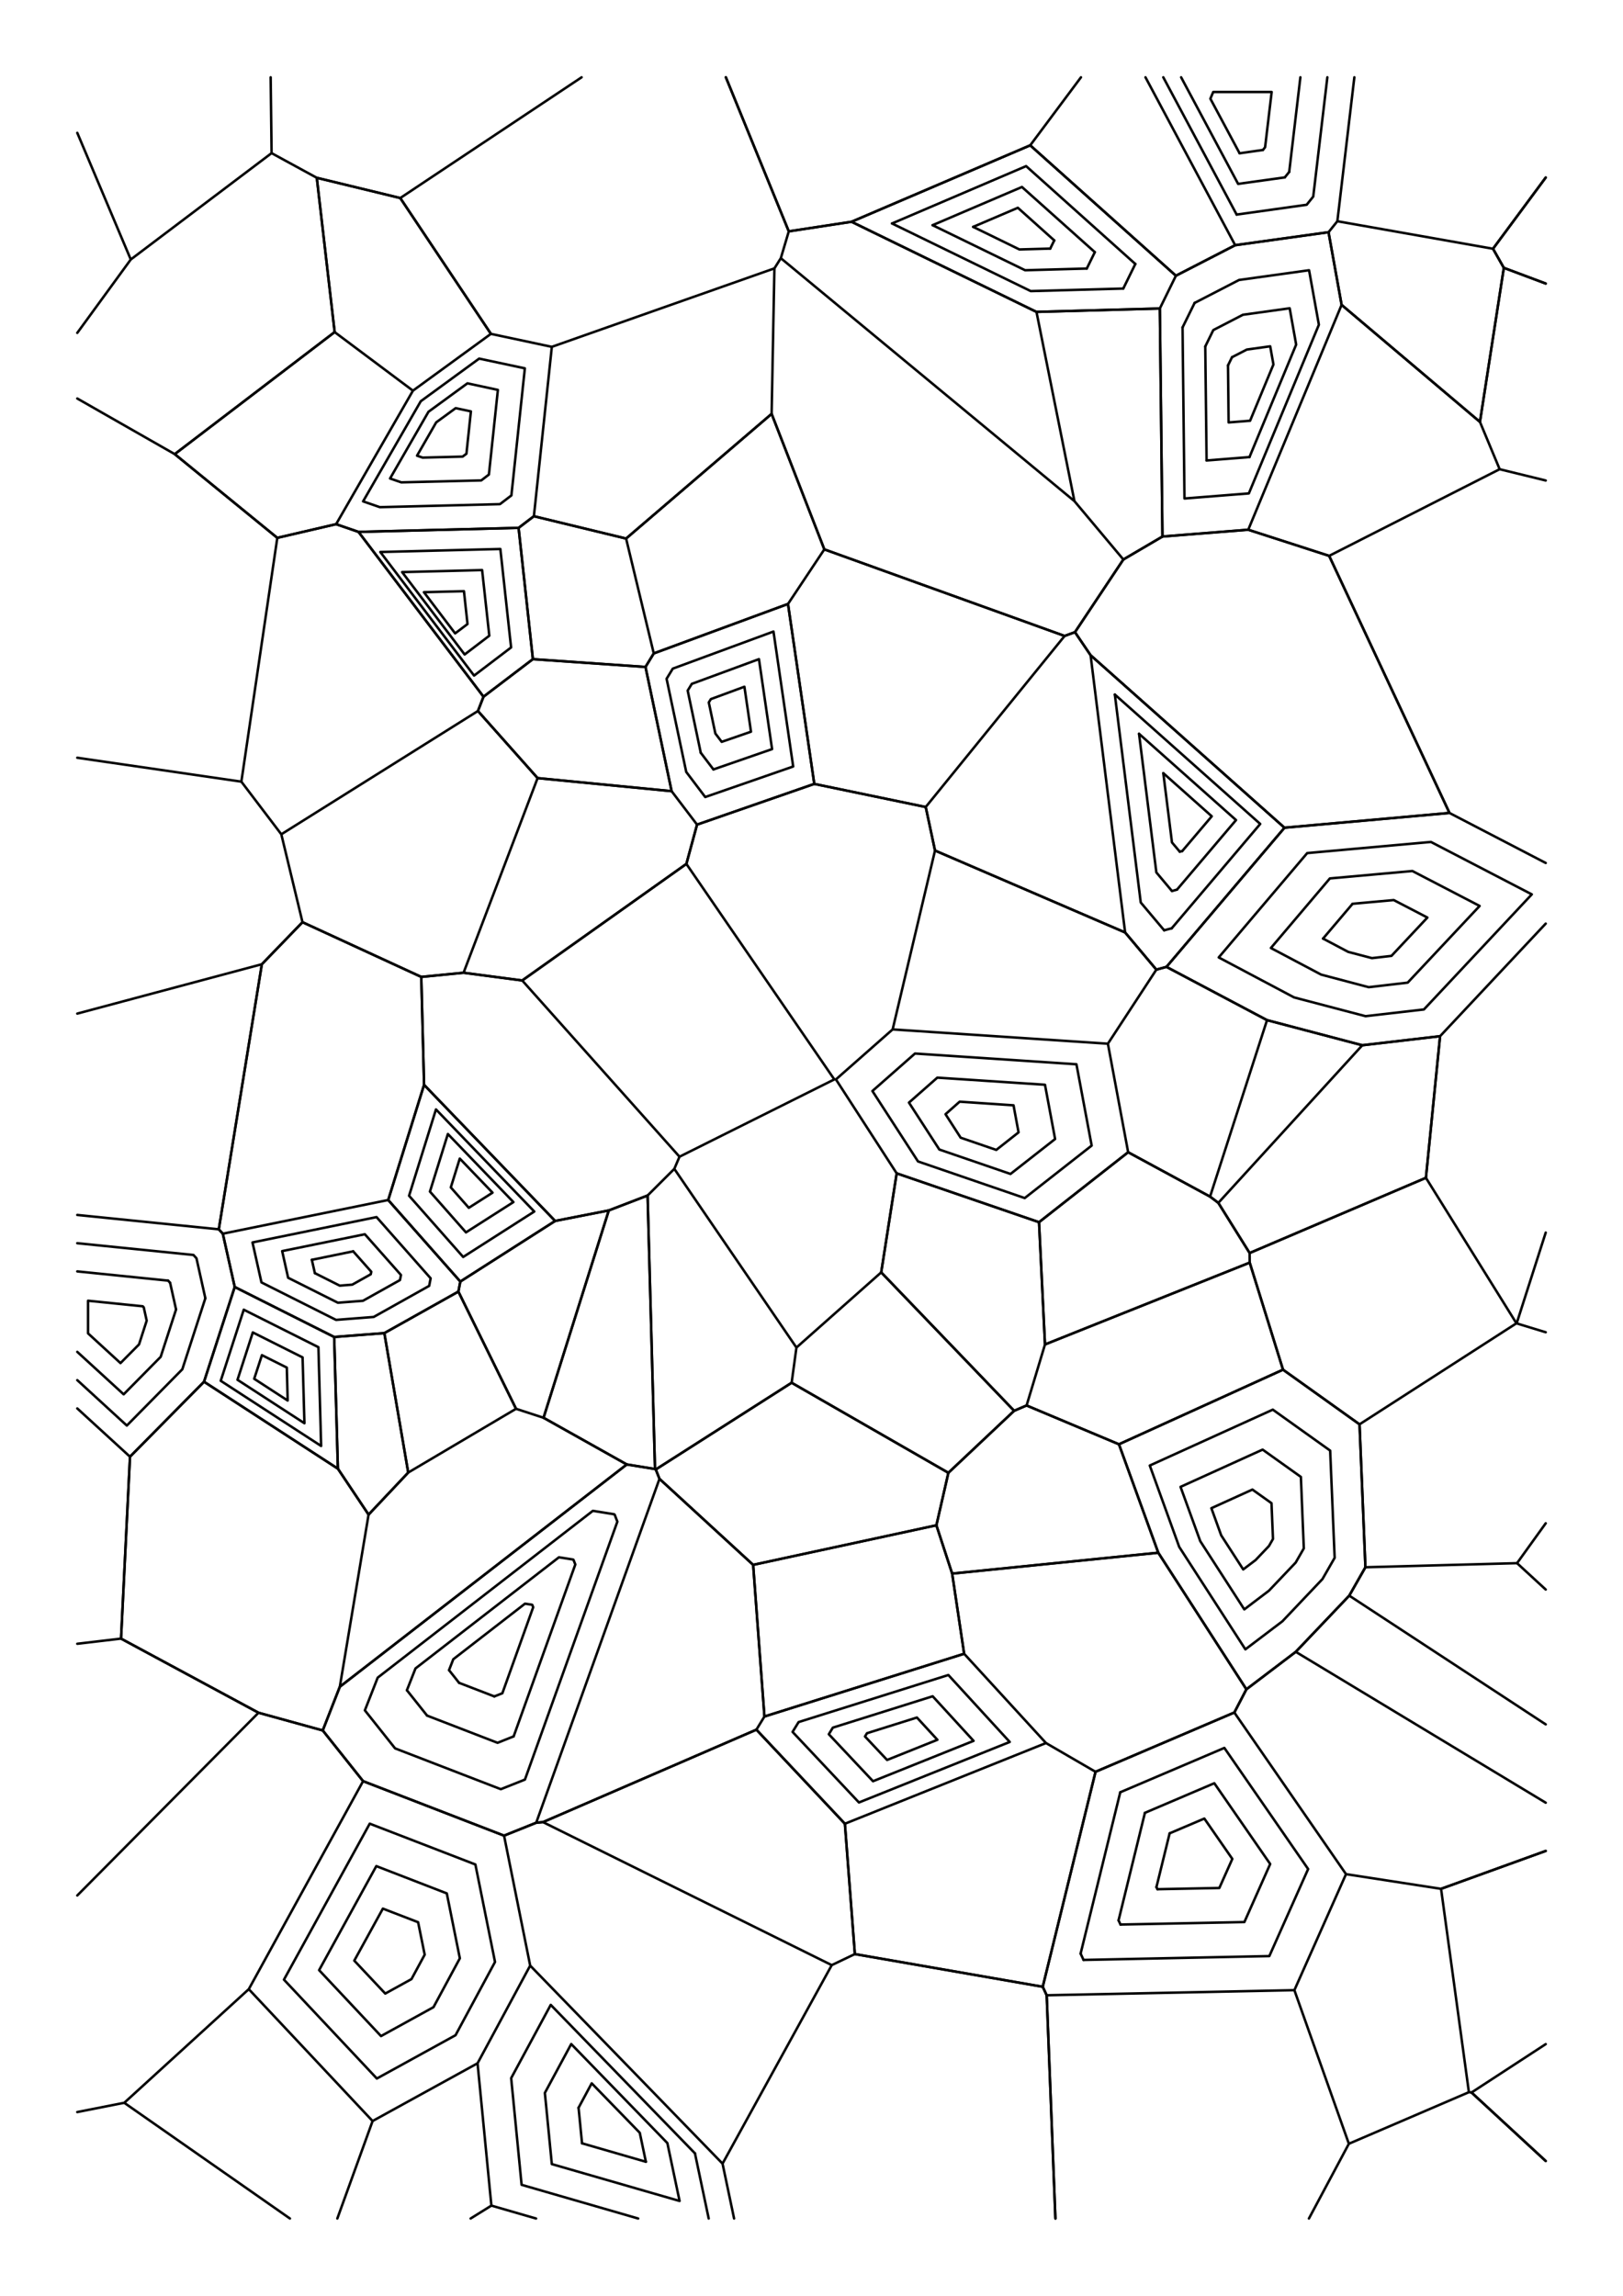 <?xml version="1.0" standalone="no"?>
<!DOCTYPE svg PUBLIC "-//W3C//DTD SVG 1.1//EN" 
    "http://www.w3.org/Graphics/SVG/1.1/DTD/svg11.dtd">
<svg width="21cm" height="29.7cm"
    xmlns="http://www.w3.org/2000/svg" version="1.1" viewBox="0 0 744.094 1052.362">
  <g fill="none" stroke="black" stroke-width="0.03cm" stroke-linejoin="round" stroke-linecap="round">
    <path d="M332.788 35.433 L336.131 43.619 L344.148 63.248 L353.343 85.761 L356.36 93.147 L358.81 99.146 L361.63 106.051 L378.699 103.445 L390.402 101.657 L390.925 101.434 L412.787 92.082 L439.002 80.868 L449.937 76.19 L456.528 73.371 L472.323 66.614 L474.98 63.052 L477.289 59.958 L488.796 44.535 L495.587 35.433 L488.796 44.535 L477.289 59.958 L474.98 63.052 L472.323 66.614 L480.513 73.944 L485.201 78.14 L490.574 82.948 L499.489 90.927 L511.948 102.077 L520.863 110.056 L526.236 114.864 L530.924 119.06 L537.463 124.912 L539.114 126.39 L541.622 125.098 L550.168 120.697 L555.237 118.086 L566.291 112.394 L564.512 109.064 L555.982 93.101 L551.681 85.051 L544.544 71.694 L534.571 53.03 L525.168 35.433 L534.571 53.03 L544.544 71.694 L551.681 85.051 L555.982 93.101 L564.512 109.064 L566.291 112.394 L576.219 111.013 L603.846 107.171 L609.094 106.441 L609.243 107.264 L609.487 108.626 L611.53 119.988 L612.647 126.201 L613.694 132.023 L614.348 135.664 L614.69 137.563 L615.083 139.748 L616.65 141.074 L619.244 143.268 L627.312 150.091 L632.414 154.407 L640.88 161.568 L652.71 171.574 L661.177 178.735 L666.279 183.05 L674.346 189.874 L676.94 192.068 L678.508 193.394 L678.779 191.648 L679.226 188.76 L680.619 179.778 L681.5 174.097 L685.003 151.499 L687.346 136.391 L688.738 127.409 L689.457 122.776 L688.999 121.968 L686.066 116.793 L684.496 114.024 L664.996 110.577 L655.47 108.893 L642.16 106.54 L613.134 101.409 L609.094 106.441 L613.134 101.409 L613.21 100.762 L613.342 99.649 L613.532 98.035 L613.92 94.756 L614.602 88.975 L616.406 73.699 L618.005 60.162 L620.239 41.247 L620.926 35.433 L620.239 41.247 L618.005 60.162 L616.406 73.699 L614.602 88.975 L613.92 94.756 L613.532 98.035 L613.342 99.649 L613.21 100.762 L613.134 101.409 L642.16 106.54 L655.47 108.893 L664.996 110.577 L684.496 114.024 L688.406 108.742 L691.804 104.152 L695.987 98.502 L700.782 92.026 L708.661 81.382" />
    <path d="M684.496 114.024 L688.406 108.742 L691.804 104.152 L695.987 98.502 L700.782 92.026 L708.661 81.382" />
    <path d="M684.496 114.024 L686.066 116.793 L688.999 121.968 L689.457 122.776 L699.991 126.724 L708.661 129.974" />
    <path d="M689.457 122.776 L699.991 126.724 L708.661 129.974" />
    <path d="M689.457 122.776 L688.738 127.409 L687.346 136.391 L685.003 151.499 L681.5 174.097 L680.619 179.778 L679.226 188.76 L678.779 191.648 L678.508 193.394 L680.603 198.423 L682.183 202.214 L683.868 206.259 L685.448 210.049 L687.32 214.543 L687.543 215.079 L691.254 215.988 L698.447 217.75 L708.661 220.252 L698.447 217.75 L691.254 215.988 L687.543 215.079 L672.472 222.737 L666.184 225.933 L655.75 231.235 L630.737 243.945 L624.449 247.141 L614.507 252.193 L609.378 254.799 L604.829 253.331 L600.774 252.021 L580.884 245.601 L572.28 242.823 L556.282 244.091 L542.071 245.218 L532.949 245.941 L532.87 239.083 L532.801 233.124 L532.717 225.787 L532.62 217.378 L532.459 203.426 L532.234 183.929 L532.073 169.976 L531.976 161.567 L531.823 148.272 L531.744 141.413 L516.291 141.839 L498.194 142.338 L486.097 142.672 L482.127 142.781 L475.193 142.972 L469.63 140.262 L464.796 137.906 L452.023 131.683 L440.705 126.168 L424.889 118.462 L406.75 109.623 L390.402 101.657 L390.925 101.434 L412.787 92.082 L439.002 80.868 L449.937 76.19 L456.528 73.371 L472.323 66.614 L480.513 73.944 L485.201 78.14 L490.574 82.948 L499.489 90.927 L511.948 102.077 L520.863 110.056 L526.236 114.864 L530.924 119.06 L537.463 124.912 L539.114 126.39 L534.076 136.66 L531.744 141.413 L534.076 136.66 L539.114 126.39 L541.622 125.098 L550.168 120.697 L555.237 118.086 L566.291 112.394 L576.219 111.013 L603.846 107.171 L609.094 106.441 L609.243 107.264 L609.487 108.626 L611.53 119.988 L612.647 126.201 L613.694 132.023 L614.348 135.664 L614.69 137.563 L615.083 139.748 L609.834 152.387 L606.83 159.622 L603.387 167.914 L597.673 181.673 L589.689 200.898 L583.976 214.657 L580.532 222.949 L577.528 230.184 L575.088 236.06 L573.022 241.034 L572.28 242.823 L573.022 241.034 L575.088 236.06 L577.528 230.184 L580.532 222.949 L583.976 214.657 L589.689 200.898 L597.673 181.673 L603.387 167.914 L606.83 159.622 L609.834 152.387 L615.083 139.748 L616.65 141.074 L619.244 143.268 L627.312 150.091 L632.414 154.407 L640.88 161.568 L652.71 171.574 L661.177 178.735 L666.279 183.05 L674.346 189.874 L676.94 192.068 L678.508 193.394 L680.603 198.423 L682.183 202.214 L683.868 206.259 L685.448 210.049 L687.32 214.543 L687.543 215.079 L672.472 222.737 L666.184 225.933 L655.75 231.235 L630.737 243.945 L624.449 247.141 L614.507 252.193 L609.378 254.799 L612.344 261.135 L613.707 264.047 L616.143 269.25 L620.015 277.522 L624.453 287.002 L631.817 302.733 L642.108 324.715 L649.472 340.446 L653.91 349.927 L660.218 363.402 L661.581 366.313 L662.712 368.729 L664.195 371.897 L664.547 372.65 L676.435 378.826 L681.394 381.402 L689.624 385.678 L701.124 391.653 L708.661 395.569 L701.124 391.653 L689.624 385.678 L681.394 381.402 L676.435 378.826 L664.547 372.65 L662.677 372.817 L655.271 373.479 L643.876 374.499 L619.667 376.665 L603.484 378.112 L598.174 378.587 L593.861 378.973 L588.898 379.417 L587.355 378.045 L584.118 375.165 L581.922 373.212 L577.997 369.72 L564.605 357.807 L552.738 347.25 L536.156 332.498 L524.289 321.941 L517.137 315.579 L510.897 310.028 L506.972 306.536 L502.954 302.962 L501.539 301.703 L499.996 300.331 L497.731 296.99 L495.103 293.113 L492.839 289.772 L488.091 291.508 L484.425 290.187 L479.446 288.394 L457.988 280.664 L443.284 275.366 L422.736 267.964 L399.169 259.475 L386.573 254.937 L377.929 251.823 L376.344 247.747 L374.966 244.206 L373.27 239.847 L368.1 226.559 L363.593 214.973 L358.423 201.685 L356.727 197.325 L353.764 189.709 L352.115 191.121 L349.386 193.459 L345.583 196.717 L340.899 200.728 L326.626 212.955 L314.181 223.616 L299.908 235.842 L295.225 239.854 L291.421 243.112 L287.043 246.862 L281.86 245.607 L277.239 244.487 L254.576 238.997 L249.955 237.878 L244.772 236.622 L237.756 241.972 L228.758 242.198 L207.909 242.722 L178.523 243.46 L164.374 243.815 L155.047 240.599 L154.098 240.272 L147.844 241.726 L133.388 245.089 L127.134 246.543 L124.049 244.025 L118.068 239.144 L108.009 230.935 L99.239 223.777 L89.18 215.568 L80.114 208.169 L68.514 201.549 L55.643 194.204 L36.389 183.217 L35.433 182.671 L36.389 183.217 L55.643 194.204 L68.514 201.549 L80.114 208.169 L81.926 206.786 L94.249 197.382 L123.607 174.977 L153.425 152.22 L152.888 147.58 L151.847 138.584 L150.096 123.454 L148.569 110.262 L146.818 95.132 L146.244 90.168 L145.24 81.496 L132.943 74.79 L124.512 70.193 L124.491 68.458 L124.091 35.433 L124.491 68.458 L124.512 70.193 L106.871 83.516 L98.253 90.024 L86.211 99.118 L59.953 118.949 L43.682 141.273 L35.433 152.59 L43.682 141.273 L59.953 118.949 L52.629 101.61 L35.433 60.898 L52.629 101.61 L59.953 118.949 L86.211 99.118 L98.253 90.024 L106.871 83.516 L124.512 70.193 L132.943 74.79 L145.24 81.496 L160.805 85.272 L183.508 90.78 L190.774 85.943 L202.299 78.27 L220.436 66.196 L244.752 50.009 L257.405 41.586 L266.647 35.433 L257.405 41.586 L244.752 50.009 L220.436 66.196 L202.299 78.27 L190.774 85.943 L183.508 90.78 L194.865 107.791 L213.714 136.024 L219.974 145.402 L225.071 153.035 L246.516 157.608 L252.992 158.988 L265.505 154.578 L280.877 149.161 L294.499 144.36 L313.533 137.652 L335.364 129.958 L351.644 124.22 L355.039 123.024 L354.883 131.201 L354.793 135.881 L354.691 141.246 L354.521 150.147 L354.283 162.585 L354.112 171.487 L354.01 176.851 L353.92 181.532 L353.767 189.517 L353.764 189.709 L353.767 189.517 L353.92 181.532 L354.01 176.851 L354.112 171.487 L354.283 162.585 L354.521 150.147 L354.691 141.246 L354.793 135.881 L354.883 131.201 L355.039 123.024 L351.644 124.22 L335.364 129.958 L313.533 137.652 L294.499 144.36 L280.877 149.161 L265.505 154.578 L252.992 158.988 L252.453 164.082 L251.407 173.957 L249.649 190.565 L248.115 205.045 L245.78 227.103 L245.311 231.528 L244.772 236.622 L245.311 231.528 L245.78 227.103 L248.115 205.045 L249.649 190.565 L251.407 173.957 L252.453 164.082 L252.992 158.988 L246.516 157.608 L225.071 153.035 L210.529 163.628 L203.861 168.486 L197.611 173.038 L190.203 178.435 L189.319 179.079 L185 186.582 L182.528 190.877 L179.695 195.8 L163.723 223.55 L160.889 228.473 L156.409 236.257 L154.098 240.272 L156.409 236.257 L160.889 228.473 L163.723 223.55 L179.695 195.8 L182.528 190.877 L185 186.582 L189.319 179.079 L189.216 179.002 L174.72 168.154 L168.025 163.145 L153.425 152.22 L168.025 163.145 L174.72 168.154 L189.216 179.002 L189.319 179.079 L190.203 178.435 L197.611 173.038 L203.861 168.486 L210.529 163.628 L225.071 153.035" />
    <path d="M219.685 164.374 L228.203 166.19 L240.626 168.839 L238.118 192.532 L236.145 211.173 L235.217 219.948 L234.461 227.091 L229.217 231.094 L206.82 231.657 L196.55 231.914 L180.905 232.307 L174.154 232.476 L166.465 229.819 L168.199 226.808 L172.595 219.176 L189.656 189.56 L191.163 186.944 L192.898 183.933 L203.793 175.978 L208.79 172.329 L219.685 164.374" />
    <path d="M214.299 175.713 L218.716 176.666 L228.26 178.724 L227.307 187.723 L226.588 194.506 L225.821 201.743 L224.419 214.978 L224.15 217.524 L220.642 220.217 L192.474 220.897 L183.969 221.102 L178.831 219.331 L180.99 215.581 L185.993 206.893 L189.278 201.19 L196.441 188.752 L207.036 181.016 L214.299 175.713" />
    <path d="M208.913 187.087 L215.25 188.437 L215.894 188.575 L215.243 194.719 L213.839 207.992 L212.102 209.303 L199.555 209.618 L193.748 209.764 L191.197 208.878 L192.008 207.469 L197.204 198.438 L199.984 193.606 L202.809 191.543 L208.913 187.087" />
    <path d="M203.563 198.425" />
    <path d="M237.756 241.972 L240.422 266.444 L241.645 277.666 L243.507 294.76 L244.311 302.138 L247.698 302.373 L250.641 302.577 L265.309 303.593 L274.939 304.261 L289.607 305.278 L294.661 305.628 L295.937 305.717 L299.728 299.516 L301.25 298.955 L307.275 296.735 L311.595 295.143 L316.546 293.319 L324.762 290.292 L336.242 286.062 L344.458 283.035 L353.729 279.619 L359.754 277.399 L361.276 276.839 L362.753 286.953 L363.598 292.743 L364.568 299.379 L366.176 310.39 L368.423 325.776 L370.031 336.787 L371 343.422 L371.846 349.212 L373.288 359.09 L373.323 359.327 L376.675 360.022 L379.588 360.626 L385.173 361.784 L394.105 363.636 L403.635 365.612 L412.567 367.464 L418.152 368.622 L421.065 369.226 L424.417 369.921 L425.404 374.548 L427.683 385.243 L428.669 389.87 L434.388 392.334 L439.357 394.476 L445.476 397.112 L452.488 400.133 L464.123 405.147 L480.381 412.152 L492.016 417.166 L505.146 422.824 L515.278 427.189 L515.835 427.429 L515.734 426.618 L513.893 411.844 L512.781 402.923 L511.507 392.699 L509.392 375.733 L506.438 352.026 L504.324 335.061 L503.05 324.837 L501.938 315.915 L499.996 300.331 L501.539 301.703 L502.954 302.962 L506.972 306.536 L510.897 310.028 L517.137 315.579 L524.289 321.941 L536.156 332.498 L552.738 347.25 L564.605 357.807 L577.997 369.72 L581.922 373.212 L584.118 375.165 L587.355 378.045 L588.898 379.417 L585.348 383.602 L582.263 387.238 L578.465 391.715 L574.113 396.845 L556.798 417.255 L541.426 435.376 L534.791 443.197 L530.15 444.472 L529.989 444.281 L524.327 437.54 L519.155 431.382 L515.835 427.429 L515.734 426.618 L513.893 411.844 L512.781 402.923 L511.507 392.699 L509.392 375.733 L506.438 352.026 L504.324 335.061 L503.05 324.837 L501.938 315.915 L499.996 300.331 L497.731 296.99 L495.103 293.113 L492.839 289.772 L497.983 282.047 L509.875 264.19 L512.3 260.549 L515.02 256.465 L514.465 255.803 L512.269 253.184 L505.897 245.584 L501.713 240.594 L495.341 232.993 L494.062 231.468 L492.591 229.713 L492.16 227.568 L490.457 219.077 L489.236 212.988 L485.514 194.432 L482.269 178.253 L478.547 159.697 L477.326 153.608 L475.193 142.972 L482.127 142.781 L486.097 142.672 L498.194 142.338 L516.291 141.839 L531.744 141.413 L531.823 148.272 L531.976 161.567 L532.073 169.976 L532.234 183.929 L532.459 203.426 L532.62 217.378 L532.717 225.787 L532.801 233.124 L532.87 239.083 L532.949 245.941 L522.312 252.184 L515.02 256.465 L514.465 255.803 L512.269 253.184 L505.897 245.584 L501.713 240.594 L495.341 232.993 L494.062 231.468 L492.591 229.713 L491.731 229.001 L488.112 226.007 L482.028 220.974 L473.874 214.228 L466.636 208.24 L455.808 199.281 L443.993 189.507 L431.587 179.243 L418.984 168.816 L406.578 158.552 L394.763 148.778 L383.935 139.819 L376.697 133.831 L360.317 120.279 L357.98 118.346 L355.039 123.024 L357.98 118.346 L358.317 117.212 L360.475 109.941 L361.293 107.186 L361.63 106.051 L361.293 107.186 L360.475 109.941 L358.317 117.212 L357.98 118.346 L360.317 120.279 L376.697 133.831 L383.935 139.819 L394.763 148.778 L406.578 158.552 L418.984 168.816 L431.587 179.243 L443.993 189.507 L455.808 199.281 L466.636 208.24 L473.874 214.228 L482.028 220.974 L488.112 226.007 L491.731 229.001 L492.591 229.713 L492.16 227.568 L490.457 219.077 L489.236 212.988 L485.514 194.432 L482.269 178.253 L478.547 159.697 L477.326 153.608 L475.193 142.972 L469.63 140.262 L464.796 137.906 L452.023 131.683 L440.705 126.168 L424.889 118.462 L406.75 109.623 L390.402 101.657 L378.699 103.445 L361.63 106.051" />
    <path d="M408.969 102.437 L413.142 104.471 L421.232 108.415 L434.838 115.047 L446.701 120.83 L455.191 124.969 L472.571 133.441 L514.984 132.272" />
    <path d="M520.512 121.004 L515.494 131.232 L514.984 132.272" />
    <path d="M520.512 121.004 L517.227 118.061 L506.831 108.746 L500.148 102.758 L490.809 94.391 L484.126 88.403 L470.445 76.146 L458.592 81.215 L453.646 83.33 L445.44 86.839 L433.973 91.743 L425.767 95.253 L410.488 101.787 L408.969 102.437" />
    <path d="M427.571 103.217 L430.354 104.572 L444.822 111.619 L452.733 115.472 L460.147 119.083 L469.984 123.874 L481.485 123.557 L498.26 123.094" />
    <path d="M501.945 115.583 L498.6 122.401 L498.26 123.094" />
    <path d="M501.945 115.583 L497.848 111.92 L494.195 108.655 L488.354 103.433 L482.122 97.862 L476.281 92.64 L472.629 89.375 L468.531 85.713 L459.031 89.772 L444.231 96.097 L427.571 103.217" />
    <path d="M446.173 103.996 L458.744 110.134 L467.362 114.343 L481.5 113.953" />
    <path d="M483.343 110.197 L481.5 113.953" />
    <path d="M483.343 110.197 L481.802 108.817 L476.554 104.115 L473.442 101.326 L466.654 95.244 L448.063 103.188 L446.173 103.996" />
    <path d="M464.776 104.811" />
    <path d="M547.689 138.862 L552.414 136.421 L568.063 128.339 L581.12 126.523 L596.229 124.421 L600.165 123.874 L600.581 126.179 L601.209 129.668 L601.996 134.034 L602.835 138.694 L603.622 143.061 L604.25 146.549 L604.665 148.854 L603.872 150.766 L600.729 158.335 L591.608 180.301 L585.62 194.722 L576.499 216.689 L574.669 221.096 L572.563 226.169 L560.558 227.12 L549.893 227.965 L543.047 228.508 L543.025 226.57 L542.939 218.893 L542.805 207.081 L542.687 196.614 L542.522 181.988 L542.403 171.521 L542.332 165.213 L542.22 155.239 L542.161 150.094" />
    <path d="M547.689 138.862 L545.94 142.416 L542.672 149.058 L542.161 150.094" />
    <path d="M552.579 158.811 L552.653 165.22 L552.718 170.933 L553.041 198.953 L553.142 207.646 L553.181 211.075" />
    <path d="M572.846 209.516 L553.181 211.075" />
    <path d="M572.846 209.516 L574.251 206.133 L576.973 199.575 L578.695 195.428 L581.551 188.546 L585.543 178.93 L588.4 172.048 L590.122 167.901 L592.844 161.343 L593.719 159.235 L594.248 157.961 L593.973 156.424 L593.306 152.691 L592.213 146.576 L591.272 141.307 L569.835 144.283 L557.516 150.652 L556.264 151.299 L552.919 158.118 L552.579 158.811" />
    <path d="M564.839 163.736 L571.642 160.228 L582.343 158.74 L583.36 164.432 L583.831 167.067 L582.843 169.447 L581.349 173.05 L579.478 177.559 L577.482 182.37 L575.612 186.879 L574.117 190.482 L573.13 192.862 L563.28 193.642 L563.253 191.229 L563.164 183.006 L563.111 178.128 L562.996 167.492" />
    <path d="M564.839 163.736 L562.996 167.492" />
    <path d="M573.413 176.209" />
    <path d="M572.28 242.823 L580.884 245.601 L600.774 252.021 L604.829 253.331 L609.378 254.799 L612.344 261.135 L613.707 264.047 L616.143 269.25 L620.015 277.522 L624.453 287.002 L631.817 302.733 L642.108 324.715 L649.472 340.446 L653.91 349.927 L660.218 363.402 L661.581 366.313 L662.712 368.729 L664.195 371.897 L664.547 372.65 L662.677 372.817 L655.271 373.479 L643.876 374.499 L619.667 376.665 L603.484 378.112 L598.174 378.587 L593.861 378.973 L588.898 379.417 L585.348 383.602 L582.263 387.238 L578.465 391.715 L574.113 396.845 L556.798 417.255 L541.426 435.376 L534.791 443.197 L537.816 444.799 L545.483 448.859 L570.198 461.948 L575.237 464.617 L580.89 467.61 L591.023 470.281 L614.446 476.455 L624.579 479.126 L626.918 478.854 L628.95 478.618 L632.846 478.164 L639.077 477.44 L645.726 476.667 L651.957 475.942 L655.854 475.489 L657.886 475.252 L660.224 474.98 L661.855 473.243 L664.553 470.368 L668.314 466.36 L678.253 455.771 L687.06 446.387 L699.366 433.274 L708.661 423.37 L699.366 433.274 L687.06 446.387 L678.253 455.771 L668.314 466.36 L664.553 470.368 L661.855 473.243 L660.224 474.98 L660.064 476.585 L658.974 487.496 L658.453 492.718 L657.587 501.383 L656.378 513.491 L655.512 522.156 L654.99 527.378 L654.166 535.635 L653.9 538.289 L653.74 539.894 L631.655 549.315 L595.003 564.949 L588.501 567.723 L582.828 570.143 L574.915 573.518 L572.917 574.37 L571.593 572.248 L569.589 569.037 L567.08 565.017 L564.404 560.727 L558.567 551.374 L554.776 548.504 L553.847 548.001 L550.17 546.01 L525.928 532.883 L521.822 530.659 L517.217 528.165 L516.078 522.065 L515.063 516.627 L510.086 489.956 L509.071 484.517 L507.933 478.417 L504.65 478.199 L488.906 477.153 L467.796 475.751 L449.389 474.528 L428.279 473.126 L421.352 472.666 L409.252 471.862 L406.063 474.673 L403.22 477.179 L386.433 491.976 L383.244 494.787 L382.5 494.787 L380.244 491.501 L378.854 489.476 L374.184 482.674 L363.968 467.793 L354.915 454.607 L342.266 436.181 L333.213 422.994 L327.757 415.047 L322.997 408.113 L318.327 401.311 L316.938 399.287 L314.681 396 L312.821 397.321 L309.743 399.506 L305.453 402.552 L300.17 406.302 L294.116 410.601 L284.07 417.733 L270.032 427.7 L259.986 434.832 L253.932 439.131 L248.65 442.881 L244.359 445.927 L241.282 448.112 L239.421 449.433 L228.483 447.992 L223.466 447.331 L218.765 446.712 L212.528 445.89 L199.278 447.198 L194.934 447.627 L193.146 447.803 L186.468 444.727 L170.994 437.599 L160.836 432.92 L145.363 425.793 L142.258 424.363 L138.685 422.717 L136.433 413.373 L131.228 391.773 L130.167 387.369 L128.976 382.429 L127.286 380.202 L121.525 372.615 L118.108 368.114 L110.657 358.299 L103.397 357.241 L97.089 356.322 L89.322 355.191 L80.42 353.894 L65.649 351.742 L45.009 348.735 L35.433 347.34 L45.009 348.735 L65.649 351.742 L80.42 353.894 L89.322 355.191 L97.089 356.322 L103.397 357.241 L110.657 358.299 L110.943 356.359 L113.834 336.752 L117.359 312.844 L120.432 291.999 L123.957 268.091 L125.114 260.247 L127.134 246.543 L125.114 260.247 L123.957 268.091 L120.432 291.999 L117.359 312.844 L113.834 336.752 L110.943 356.359 L110.657 358.299 L118.108 368.114 L121.525 372.615 L127.286 380.202 L128.976 382.429 L131.976 380.549 L146.357 371.532 L153.608 366.986 L165.64 359.442 L182.454 348.901 L194.486 341.357 L208.065 332.843 L219.118 325.913 L208.065 332.843 L194.486 341.357 L182.454 348.901 L165.64 359.442 L153.608 366.986 L146.357 371.532 L131.976 380.549 L128.976 382.429 L130.167 387.369 L131.228 391.773 L136.433 413.373 L138.685 422.717 L134.362 427.187 L131.104 430.557 L127.628 434.152 L124.37 437.521 L120.047 441.992 L110.627 444.511 L105.327 445.929 L96.901 448.182 L87.244 450.764 L71.219 455.049 L35.433 464.619 L71.219 455.049 L87.244 450.764 L96.901 448.182 L105.327 445.929 L110.627 444.511 L120.047 441.992 L118.499 451.526 L116.242 465.419 L112.02 491.411 L108.338 514.073 L104.116 540.066 L101.86 553.958 L100.311 563.492 L93.729 562.825 L88.011 562.245 L72.901 560.713 L59.511 559.356 L40.8 557.459 L35.433 556.915 L40.8 557.459 L59.511 559.356 L72.901 560.713 L88.011 562.245 L93.729 562.825 L100.311 563.492 L102.154 565.512 L107.107 587.672 L107.61 589.925 L110.602 591.429 L113.202 592.736 L118.187 595.242 L126.158 599.25 L134.664 603.526 L142.636 607.533 L147.621 610.039 L150.22 611.346 L152.085 612.284 L153.213 612.85 L158.546 612.439 L162.566 612.13 L166.855 611.799 L170.875 611.49 L174.086 611.242 L176.209 611.079 L177.048 610.608 L180.371 608.746 L184.082 606.666 L190.015 603.34 L196.347 599.79 L202.281 596.464 L205.991 594.384 L209.314 592.522 L210.154 592.051 L211.039 587.445 L206.986 582.861 L203.372 578.775 L197.593 572.24 L191.427 565.268 L185.648 558.733 L182.034 554.647 L177.98 550.063 L173.005 551.077 L157.26 554.284 L147.139 556.347 L132.995 559.228 L116.774 562.533 L104.028 565.13 L102.154 565.512 L104.028 565.13 L116.774 562.533 L132.995 559.228 L147.139 556.347 L157.26 554.284 L173.005 551.077 L177.98 550.063 L179.996 543.589 L182.473 535.636 L189.929 511.694 L191.251 507.447 L194.421 497.268 L198.364 501.362 L201.79 504.919 L206.008 509.299 L210.842 514.318 L218.864 522.647 L230.073 534.286 L238.095 542.615 L242.929 547.634 L247.147 552.014 L254.132 559.267 L254.516 559.665 L264.518 557.705 L269.104 556.806 L276.837 555.291 L279.106 554.846 L284.734 552.683 L295.252 548.639 L296.894 548.008 L297.007 552.179 L297.161 557.845 L297.311 563.38 L297.55 572.179 L297.823 582.264 L298.277 598.997 L298.912 622.38 L299.366 639.114 L299.639 649.199 L299.878 657.998 L300.028 663.533 L300.112 666.63 L300.236 671.194 L300.295 673.37 L300.65 673.583 L302.189 672.6 L304.737 670.974 L317.671 662.719 L325.986 657.412 L337.605 649.997 L345.92 644.69 L350.931 641.492 L358.854 636.435 L361.401 634.81 L362.941 633.827 L363.144 632.339 L363.636 628.726 L364.443 622.806 L365.138 617.705 L363.275 614.979 L361.465 612.33 L358.273 607.66 L354.343 601.909 L349.84 595.319 L342.367 584.384 L331.924 569.104 L319.948 551.579 L316.018 545.829 L312.827 541.159 L309.154 535.783 L305.274 539.651 L300.773 544.14 L296.894 548.008 L300.773 544.14 L305.274 539.651 L309.154 535.783 L309.905 534.023 L311.528 530.22 L309.905 534.023 L309.154 535.783 L312.827 541.159 L316.018 545.829 L319.948 551.579 L331.924 569.104 L342.367 584.384 L349.84 595.319 L354.343 601.909 L358.273 607.66 L361.465 612.33 L363.275 614.979 L365.138 617.705 L367.688 615.443 L374.153 609.708 L380.948 603.682 L388.198 597.251 L399.242 587.456 L404.008 583.228 L399.242 587.456 L388.198 597.251 L380.948 603.682 L374.153 609.708 L367.688 615.443 L365.138 617.705 L364.443 622.806 L363.636 628.726 L363.144 632.339 L362.941 633.827 L367.656 636.535 L376.796 641.786 L382.577 645.107 L392.168 650.617 L415.164 663.826 L420.944 667.147 L430.084 672.398 L434.593 674.988 L434.799 675.106 L438.497 671.622 L441.793 668.515 L447.064 663.548 L452.688 658.247 L457.959 653.28 L461.255 650.173 L464.953 646.689 L463.446 645.12 L457.48 638.907 L453.202 634.453 L448.299 629.348 L440.164 620.877 L428.796 609.04 L411.481 591.01 L404.008 583.228 L405.651 572.701 L409.451 548.366 L411.094 537.839 L407.679 532.56 L399.767 520.328 L394.572 512.298 L389.704 504.772 L383.244 494.787 L386.433 491.976 L403.22 477.179 L406.063 474.673 L409.252 471.862 L410.526 466.482 L412.996 456.053 L414.558 449.457 L417.15 438.513 L420.772 423.219 L423.363 412.275 L424.925 405.679 L427.395 395.25 L428.669 389.87 L427.395 395.25 L424.925 405.679 L423.363 412.275 L420.772 423.219 L417.15 438.513 L414.558 449.457 L412.996 456.053 L410.526 466.482 L409.252 471.862 L421.352 472.666 L428.279 473.126 L449.389 474.528 L467.796 475.751 L488.906 477.153 L504.65 478.199 L507.933 478.417 L509.391 476.19 L513.086 470.544 L516.969 464.611 L521.113 458.279 L524.997 452.345 L528.692 446.7 L530.15 444.472 L528.692 446.7 L524.997 452.345 L521.113 458.279 L516.969 464.611 L513.086 470.544 L509.391 476.19 L507.933 478.417 L509.071 484.517 L510.086 489.956 L515.063 516.627 L516.078 522.065 L517.217 528.165 L514.536 530.269 L507.741 535.603 L500.6 541.208 L492.979 547.189 L477.372 559.44 L476.362 560.232 L472.08 558.763 L463.778 555.915 L458.528 554.113 L449.815 551.124 L437.641 546.947 L428.929 543.958 L419.098 540.584 L411.094 537.839 L407.679 532.56 L399.767 520.328 L394.572 512.298 L389.704 504.772 L383.244 494.787 L382.5 494.787 L368.816 501.619 L363.106 504.47 L330.921 520.538 L325.212 523.389 L311.731 530.119 L311.528 530.22 L310.276 528.818 L302.686 520.314 L297.625 514.644 L291.824 508.145 L282.199 497.361 L268.75 482.292 L259.125 471.509 L253.324 465.01 L248.263 459.339 L244.152 454.734 L239.421 449.433 L244.152 454.734 L248.263 459.339 L253.324 465.01 L259.125 471.509 L268.75 482.292 L282.199 497.361 L291.824 508.145 L297.625 514.644 L302.686 520.314 L310.276 528.818 L311.528 530.22 L311.731 530.119 L325.212 523.389 L330.921 520.538 L363.106 504.47 L368.816 501.619 L382.5 494.787 L380.244 491.501 L378.854 489.476 L374.184 482.674 L363.968 467.793 L354.915 454.607 L342.266 436.181 L333.213 422.994 L327.757 415.047 L322.997 408.113 L318.327 401.311 L316.938 399.287 L314.681 396 L315.132 394.339 L316.228 390.305 L319.571 378 L315.882 373.146 L311.602 367.512 L307.913 362.657 L307.879 362.494 L306.445 355.675 L304.641 347.098 L300.808 328.877 L298.246 316.695 L297.406 312.699 L296.723 309.453 L295.937 305.717 L299.728 299.516 L298.896 296.061 L297.283 289.364 L294.569 278.1 L290.51 261.25 L289.489 257.014 L288.599 253.319 L287.043 246.862 L288.599 253.319 L289.489 257.014 L290.51 261.25 L294.569 278.1 L297.283 289.364 L298.896 296.061 L299.728 299.516 L301.25 298.955 L307.275 296.735 L311.595 295.143 L316.546 293.319 L324.762 290.292 L336.242 286.062 L344.458 283.035 L353.729 279.619 L359.754 277.399 L361.276 276.839 L361.687 276.22 L365.138 271.037 L368.049 266.664 L371.156 261.998 L377.929 251.823 L371.156 261.998 L368.049 266.664 L365.138 271.037 L361.687 276.22 L361.276 276.839 L362.753 286.953 L363.598 292.743 L364.568 299.379 L366.176 310.39 L368.423 325.776 L370.031 336.787 L371 343.422 L371.846 349.212 L373.288 359.09 L373.323 359.327 L366.732 361.616 L358.635 364.429 L334.259 372.897 L319.725 377.946 L319.571 378 L315.882 373.146 L311.602 367.512 L307.913 362.657 L306.395 362.509 L300.38 361.923 L291.124 361.021 L282.923 360.222 L271.463 359.105 L263.261 358.306 L254.006 357.404 L246.472 356.669 L240.128 349.536 L235.346 344.16 L230.244 338.423 L225.463 333.047 L222.472 329.685 L219.118 325.913 L221.669 319.358 L220.253 317.491 L206.013 298.716 L198.365 288.632 L187.678 274.541 L180.03 264.457 L164.374 243.815 L178.523 243.46 L207.909 242.722 L228.758 242.198 L237.756 241.972 L244.772 236.622 L249.955 237.878 L254.576 238.997 L277.239 244.487 L281.86 245.607 L287.043 246.862 L291.421 243.112 L295.225 239.854 L299.908 235.842 L314.181 223.616 L326.626 212.955 L340.899 200.728 L345.583 196.717 L349.386 193.459 L352.115 191.121 L353.764 189.709 L356.727 197.325 L358.423 201.685 L363.593 214.973 L368.1 226.559 L373.27 239.847 L374.966 244.206 L376.344 247.747 L377.929 251.823 L386.573 254.937 L399.169 259.475 L422.736 267.964 L443.284 275.366 L457.988 280.664 L479.446 288.394 L484.425 290.187 L488.091 291.508 L475.814 306.627 L462.192 323.402 L441.816 348.494 L432.225 360.306 L425.522 368.56 L424.417 369.921 L425.522 368.56 L432.225 360.306 L441.816 348.494 L462.192 323.402 L475.814 306.627 L488.091 291.508 L492.839 289.772" />
    <path d="M511.122 318.366 L512.578 330.054 L513.411 336.744 L514.366 344.411 L515.95 357.134 L518.164 374.913 L519.749 387.636 L520.703 395.303 L521.537 401.994 L522.213 407.427 L522.916 413.072 L522.992 413.681 L533.608 426.294 L533.728 426.437" />
    <path d="M537.201 425.516 L533.728 426.437" />
    <path d="M537.201 425.516 L538.204 424.333 L542.176 419.65 L548.287 412.445 L569.949 386.904 L572.797 383.547 L575.11 380.82 L576.769 378.864 L577.772 377.681 L576.124 376.215 L573.399 373.789 L569.599 370.408 L559.559 361.473 L550.663 353.555 L538.231 342.492 L523.973 329.803 L515.495 322.258 L512.77 319.832 L511.122 318.366" />
    <path d="M522.213 336.366 L523.743 348.616 L525.441 362.207 L526.921 374.057 L528.619 387.648 L529.629 395.729 L530.15 399.898 L537.307 408.437" />
    <path d="M539.61 407.799 L537.307 408.437" />
    <path d="M539.61 407.799 L542.93 403.889 L545.889 400.403 L550.621 394.828 L563.362 379.82 L564.905 378.002 L566.681 375.909 L566.554 375.796 L561.228 371.061 L558.107 368.285 L540.3 352.45 L530.787 343.99 L527.665 341.215 L522.213 336.366" />
    <path d="M533.339 354.402 L535.693 373.236 L536.941 383.22 L537.307 386.15 L540.886 390.402" />
    <path d="M542.02 390.118 L540.886 390.402" />
    <path d="M542.02 390.118 L543.269 388.647 L550.05 380.659 L555.555 374.173 L553.505 372.349 L546.519 366.131 L538.491 358.987 L533.339 354.402" />
    <path d="M544.465 372.402" />
    <path d="M599.315 391.039 L603.037 390.705 L606.271 390.414 L610.253 390.056 L622.389 388.964 L632.97 388.012 L645.106 386.921 L649.087 386.563 L652.321 386.272 L656.043 385.937 L666.768 391.509 L674.851 395.708 L683.476 400.189 L691.559 404.389 L701.14 409.367 L702.283 409.961 L701.061 411.265 L692.746 420.133 L688.767 424.377 L682.164 431.42 L666.335 448.304 L658.884 456.251 L654.042 461.416 L652.819 462.72 L646.614 463.435 L641.938 463.974 L636.948 464.549 L628.536 465.519 L626.067 465.803 L625.257 465.59 L618.465 463.806 L612.736 462.301 L600.893 459.19 L597.31 458.249 L593.291 457.193 L589.055 454.947 L579.24 449.742 L572.796 446.325 L562.98 441.12 L558.744 438.874 L559.747 437.692 L563.719 433.009 L575.246 419.418 L582.813 410.496 L591.492 400.262 L596.653 394.178 L599.315 391.039" />
    <path d="M609.697 402.661 L618.474 401.872 L638.762 400.049 L647.539 399.26 L671.216 411.561 L676.344 414.225 L678.366 415.276 L676.202 417.582 L674.321 419.586 L664.949 429.572 L653.029 442.273 L649.423 446.115 L646.193 449.556 L645.378 450.425 L639.727 451.087 L633.17 451.854 L627.52 452.516 L625.505 451.983 L622.457 451.176 L607.707 447.273 L605.693 446.74 L603.567 445.615 L596.325 441.782 L592.029 439.509 L584.787 435.676 L582.661 434.551 L584.435 432.459 L585.976 430.641 L588.932 427.155 L593.658 421.58 L598.701 415.632 L603.426 410.058 L606.382 406.572 L609.697 402.661" />
    <path d="M620.114 414.283 L626.09 413.745 L633.024 413.121 L639 412.583 L652.991 419.852 L654.413 420.591 L647.712 427.739 L641.758 434.089 L638.344 437.731 L637.937 438.165 L635.112 438.49 L631.833 438.868 L629.008 439.193 L618.094 436.323 L614.451 434.394 L610.222 432.157 L606.579 430.228" />
    <path d="M620.114 414.283 L616.975 417.982 L607.828 428.757 L606.579 430.228" />
    <path d="M630.496 425.906" />
    <path d="M624.579 479.126 L620.248 483.866 L616.484 487.985 L606.541 498.868 L597.729 508.512 L585.416 521.988 L566.661 542.515 L560.199 549.588 L558.567 551.374 L560.199 549.588 L566.661 542.515 L585.416 521.988 L597.729 508.512 L606.541 498.868 L616.484 487.985 L620.248 483.866 L624.579 479.126 L614.446 476.455 L591.023 470.281 L580.89 467.61 L577.688 477.529 L575.855 483.207 L573.754 489.715 L570.268 500.513 L565.397 515.601 L561.911 526.399 L559.811 532.907 L555.421 546.504 L554.776 548.504 L555.421 546.504 L559.811 532.907 L561.911 526.399 L565.397 515.601 L570.268 500.513 L573.754 489.715 L575.855 483.207 L577.688 477.529 L580.89 467.61 L575.237 464.617 L570.198 461.948 L545.483 448.859 L537.816 444.799 L534.791 443.197 L530.15 444.472" />
    <path d="M515.835 427.429 L519.155 431.382 L524.327 437.54 L529.989 444.281 L530.15 444.472" />
    <path d="M493.512 487.843 L495.131 496.488 L496.351 503.004 L497.653 509.957 L498.873 516.473 L500.034 522.672 L500.492 525.118 L496.73 528.068 L493.375 530.698 L476.924 543.597 L470.566 548.582 L469.807 549.177 L466.596 548.075 L458.458 545.282 L449.904 542.346 L440.777 539.213 L432.223 536.277 L426.874 534.441 L420.874 532.382 L420.814 532.289 L416.025 524.895 L404.817 507.589 L399.969 500.102 L404.497 496.117 L407.91 493.113 L411.551 489.907 L414.964 486.903 L419.492 482.917 L424.349 483.24 L428.568 483.521 L433.764 483.867 L439.718 484.263 L449.599 484.921 L463.405 485.839 L473.286 486.497 L484.436 487.239 L488.655 487.519 L491.682 487.721 L493.512 487.843" />
    <path d="M479.091 497.232 L480.979 507.349 L482.656 516.337 L483.304 519.811 L483.732 522.106 L471.603 531.608 L463.793 537.726 L463.287 538.122 L459.286 536.749 L455.719 535.525 L438.222 529.522 L434.655 528.298 L430.654 526.925 L427.424 521.937 L424.99 518.177 L422.392 514.165 L419.958 510.406 L416.728 505.417 L420.843 501.796 L425.618 497.594 L429.732 493.972 L435.785 494.372 L449.808 495.298 L459.015 495.906 L467.643 496.476 L479.091 497.232" />
    <path d="M464.669 506.657 L466.244 515.135 L466.972 519.059 L463.744 521.604 L459.997 524.557 L456.768 527.102 L451.599 525.331 L440.433 521.504 L438.236 518.096 L433.488 510.732 L435.54 508.916 L439.972 504.992 L442.252 505.146 L450.018 505.669 L458.941 506.271 L464.669 506.657" />
    <path d="M450.248 516.047" />
    <path d="M411.094 537.839 L419.098 540.584 L428.929 543.958 L437.641 546.947 L449.815 551.124 L458.528 554.113 L463.778 555.915 L472.08 558.763 L476.362 560.232 L476.541 563.91 L476.888 571.04 L477.108 575.55 L477.472 583.032 L477.981 593.488 L478.345 600.97 L478.565 605.479 L478.912 612.609 L479.091 616.287 L479.159 616.26 L482.214 615.039 L485.249 613.825 L497.188 609.052 L504.739 606.034 L517.268 601.025 L534.775 594.026 L547.304 589.017 L554.855 585.999 L566.794 581.226 L569.83 580.012 L572.953 578.764 L574.825 584.781 L576.495 590.146 L582.013 607.878 L584.682 616.456 L586.352 621.821 L587.222 624.619 L588.224 627.839 L602.492 638.028 L609.035 642.7 L619.002 649.818 L622.436 652.271 L623.303 652.89 L623.762 652.594 L628.023 649.851 L632.123 647.211 L637.172 643.961 L642.958 640.235 L652.559 634.053 L665.976 625.415 L675.577 619.233 L681.364 615.508 L686.412 612.257 L695.232 606.579 L695.339 606.614 L696.544 606.982 L698.538 607.591 L701.317 608.439 L708.661 610.681 L701.317 608.439 L698.538 607.591 L696.544 606.982 L695.339 606.614 L695.65 605.642 L697.96 598.426 L702.118 585.439 L708.661 565 L702.118 585.439 L697.96 598.426 L695.65 605.642 L695.339 606.614 L695.232 606.579 L692.51 602.203 L690.145 598.402 L687.232 593.721 L683.894 588.357 L678.356 579.455 L670.617 567.017 L665.078 558.116 L661.74 552.751 L658.828 548.071 L656.463 544.269 L653.74 539.894 L656.463 544.269 L658.828 548.071 L661.74 552.751 L665.078 558.116 L670.617 567.017 L678.356 579.455 L683.894 588.357 L687.232 593.721 L690.145 598.402 L692.51 602.203 L695.232 606.579 L686.412 612.257 L681.364 615.508 L675.577 619.233 L665.976 625.415 L652.559 634.053 L642.958 640.235 L637.172 643.961 L632.123 647.211 L628.023 649.851 L623.762 652.594 L623.303 652.89 L623.48 657.188 L623.633 660.923 L623.822 665.522 L624.039 670.792 L624.398 679.538 L624.901 691.758 L625.26 700.503 L625.477 705.773 L625.666 710.372 L625.819 714.107 L625.988 718.218 L625.996 718.406 L625.313 719.606 L623.653 722.52 L620.934 727.295 L618.591 731.409 L616.982 733.1 L615.584 734.568 L612.904 737.384 L599.758 751.195 L597.077 754.011 L594.677 756.533 L594.071 757.169 L588.819 761.155 L584.862 764.159 L580.638 767.365 L573.519 772.768 L571.429 774.354 L568.779 770.246 L566.476 766.677 L563.641 762.282 L560.391 757.246 L554.999 748.888 L547.465 737.21 L538.824 723.816 L535.988 719.421 L531.035 711.744 L528.824 705.648 L526.852 700.214 L523.7 691.524 L520.336 682.252 L517.183 673.562 L515.212 668.127 L513 662.032 L510.222 660.864 L503.179 657.906 L495.778 654.797 L487.88 651.479 L480.478 648.37 L473.436 645.411 L470.657 644.244 L468.852 645.018 L465.198 646.584 L464.953 646.689 L463.446 645.12 L457.48 638.907 L453.202 634.453 L448.299 629.348 L440.164 620.877 L428.796 609.04 L411.481 591.01 L404.008 583.228" />
    <path d="M411.094 537.839 L409.451 548.366 L405.651 572.701 L404.008 583.228" />
    <path d="M362.941 633.827 L367.656 636.535 L376.796 641.786 L382.577 645.107 L392.168 650.617 L415.164 663.826 L420.944 667.147 L430.084 672.398 L434.593 674.988 L434.799 675.106 L432.565 684.892 L431.541 689.38 L430.581 693.585 L429.814 696.945 L429.307 699.165 L423.795 700.356 L419.006 701.39 L406.35 704.123 L379.466 709.928 L361.494 713.809 L355.597 715.083 L350.808 716.117 L345.832 717.191 L345.295 717.307 L345.635 721.868 L345.93 725.832 L346.293 730.711 L346.709 736.304 L347.399 745.583 L348.364 758.55 L349.055 767.83 L349.471 773.423 L349.834 778.302 L350.129 782.265 L350.469 786.827 L351.053 786.643 L356.476 784.939 L361.695 783.299 L368.122 781.279 L375.487 778.965 L404.787 769.758 L417.009 765.917 L424.374 763.603 L430.801 761.583 L442.028 758.055 L441.892 757.147 L440.754 749.533 L439.794 743.11 L438.769 736.256 L436.535 721.311 L438.871 721.075 L442.736 720.683 L448.123 720.138 L454.756 719.466 L462.358 718.697 L474.972 717.42 L492.599 715.635 L505.213 714.358 L512.815 713.589 L519.448 712.917 L524.835 712.372 L528.699 711.981 L531.035 711.744 L528.824 705.648 L526.852 700.214 L523.7 691.524 L520.336 682.252 L517.183 673.562 L515.212 668.127 L513 662.032 L514.859 661.186 L517.936 659.788 L522.224 657.839 L527.504 655.439 L533.555 652.688 L543.597 648.124 L557.628 641.746 L567.669 637.182 L583.289 630.082 L586.365 628.684 L588.224 627.839 L587.222 624.619 L586.352 621.821 L584.682 616.456 L582.013 607.878 L576.495 590.146 L574.825 584.781 L572.953 578.764 L572.929 575.76 L572.917 574.37 L572.929 575.76 L572.953 578.764 L569.83 580.012 L566.794 581.226 L554.855 585.999 L547.304 589.017 L534.775 594.026 L517.268 601.025 L504.739 606.034 L497.188 609.052 L485.249 613.825 L482.214 615.039 L479.159 616.26 L479.091 616.287 L477.135 622.771 L475.661 627.658 L474.088 632.873 L472.613 637.76 L470.657 644.244 L472.613 637.76 L474.088 632.873 L475.661 627.658 L477.135 622.771 L479.091 616.287 L478.912 612.609 L478.565 605.479 L478.345 600.97 L477.981 593.488 L477.472 583.032 L477.108 575.55 L476.888 571.04 L476.541 563.91 L476.362 560.232 L477.372 559.44 L492.979 547.189 L500.6 541.208 L507.741 535.603 L514.536 530.269 L517.217 528.165 L521.822 530.659 L525.928 532.883 L550.17 546.01 L553.847 548.001 L554.776 548.504 L558.567 551.374 L564.404 560.727 L567.08 565.017 L569.589 569.037 L571.593 572.248 L572.917 574.37 L574.915 573.518 L582.828 570.143 L588.501 567.723 L595.003 564.949 L631.655 549.315 L653.74 539.894" />
    <path d="M660.224 474.98 L660.064 476.585 L658.974 487.496 L658.453 492.718 L657.587 501.383 L656.378 513.491 L655.512 522.156 L654.99 527.378 L654.166 535.635 L653.9 538.289 L653.74 539.894" />
    <path d="M624.579 479.126 L626.918 478.854 L628.95 478.618 L632.846 478.164 L639.077 477.44 L645.726 476.667 L651.957 475.942 L655.854 475.489 L657.886 475.252 L660.224 474.98" />
    <path d="M515.835 427.429 L515.278 427.189 L505.146 422.824 L492.016 417.166 L480.381 412.152 L464.123 405.147 L452.488 400.133 L445.476 397.112 L439.357 394.476 L434.388 392.334 L428.669 389.87" />
    <path d="M424.417 369.921 L425.404 374.548 L427.683 385.243 L428.669 389.87" />
    <path d="M373.323 359.327 L376.675 360.022 L379.588 360.626 L385.173 361.784 L394.105 363.636 L403.635 365.612 L412.567 367.464 L418.152 368.622 L421.065 369.226 L424.417 369.921" />
    <path d="M373.323 359.327 L366.732 361.616 L358.635 364.429 L334.259 372.897 L319.725 377.946 L319.571 378 L316.228 390.305 L315.132 394.339 L314.681 396 L312.821 397.321 L309.743 399.506 L305.453 402.552 L300.17 406.302 L294.116 410.601 L284.07 417.733 L270.032 427.7 L259.986 434.832 L253.932 439.131 L248.65 442.881 L244.359 445.927 L241.282 448.112 L239.421 449.433 L228.483 447.992 L223.466 447.331 L218.765 446.712 L212.528 445.89 L214.755 440.036 L219.072 428.687 L221.803 421.51 L226.334 409.6 L232.666 392.959 L237.197 381.049 L239.928 373.872 L242.31 367.609 L246.472 356.669 L242.31 367.609 L239.928 373.872 L237.197 381.049 L232.666 392.959 L226.334 409.6 L221.803 421.51 L219.072 428.687 L214.755 440.036 L212.528 445.89 L199.278 447.198 L194.934 447.627 L193.146 447.803 L193.902 477.149 L194.338 494.022 L194.421 497.268 L198.364 501.362 L201.79 504.919 L206.008 509.299 L210.842 514.318 L218.864 522.647 L230.073 534.286 L238.095 542.615 L242.929 547.634 L247.147 552.014 L254.132 559.267 L254.516 559.665 L249.185 563.072 L244.432 566.108 L236.832 570.964 L228.723 576.146 L221.123 581.002 L213.892 585.622 L211.039 587.445 L206.986 582.861 L203.372 578.775 L197.593 572.24 L191.427 565.268 L185.648 558.733 L182.034 554.647 L177.98 550.063 L179.996 543.589 L182.473 535.636 L189.929 511.694 L191.251 507.447 L194.421 497.268" />
    <path d="M199.878 508.535 L205.405 514.275 L218.21 527.574 L226.617 536.304 L236.259 546.318 L239.422 549.603 L244.82 555.208 L244.949 555.343 L240.952 557.897 L237.388 560.175 L225.609 567.703 L219.911 571.345 L216.348 573.622 L213.156 575.662 L212.35 576.177 L210.723 574.336 L209.309 572.736 L206.598 569.668 L202.262 564.763 L197.636 559.528 L190.589 551.555 L187.547 548.114 L189.059 543.261 L194.863 524.634 L198.366 513.389 L199.878 508.535" />
    <path d="M205.335 519.803 L217.556 532.5 L223.161 538.323 L228.413 543.78 L231.698 547.192 L235.296 550.93 L235.382 551.02 L222.475 559.26 L218.672 561.688 L213.688 564.87 L213.626 564.909 L212.102 563.183 L206.91 557.3 L203.83 553.81 L197.114 546.201 L197.138 546.125 L200.458 535.464 L205.335 519.803" />
    <path d="M210.791 531.071 L216.902 537.427 L225.646 546.521 L225.815 546.697 L218.379 551.444 L214.937 553.642 L214.175 552.778 L206.681 544.287 L210.791 531.071" />
    <path d="M216.248 542.374" />
    <path d="M254.516 559.665 L264.518 557.705 L269.104 556.806 L276.837 555.291 L279.106 554.846 L273.34 573.169 L266.943 593.499 L261.365 611.225 L254.967 631.555 L251.163 643.643 L249.201 649.878 L250.144 650.407 L251.705 651.282 L258.052 654.842 L278.511 666.316 L284.858 669.875 L287.362 671.28 L291.454 671.941 L296.203 672.709 L299.102 673.177 L300.295 673.37 L300.236 671.194 L300.112 666.63 L300.028 663.533 L299.878 657.998 L299.639 649.199 L299.366 639.114 L298.912 622.38 L298.277 598.997 L297.823 582.264 L297.55 572.179 L297.311 563.38 L297.161 557.845 L297.007 552.179 L296.894 548.008" />
    <path d="M279.106 554.846 L284.734 552.683 L295.252 548.639 L296.894 548.008" />
    <path d="M279.106 554.846 L273.34 573.169 L266.943 593.499 L261.365 611.225 L254.967 631.555 L251.163 643.643 L249.201 649.878 L250.144 650.407 L251.705 651.282 L258.052 654.842 L278.511 666.316 L284.858 669.875 L287.362 671.28 L280.289 676.758 L273.283 682.185 L261.996 690.928 L239.865 708.07 L227.74 717.462 L215.422 727.003 L203.296 736.395 L191.749 745.339 L181.166 753.537 L169.879 762.279 L162.873 767.706 L156.639 772.534 L155.799 773.185 L153.983 777.828 L148.056 792.98 L147.969 793.205 L145.251 792.456 L141.139 791.323 L135.992 789.904 L130.5 788.391 L125.353 786.972 L121.241 785.839 L118.524 785.091 L118.343 784.993 L110.794 780.924 L106.37 778.539 L101.299 775.805 L92.885 771.269 L81.127 764.931 L72.713 760.396 L67.642 757.662 L63.218 755.277 L57.046 751.95 L55.488 751.11 L54.117 751.272 L48.684 751.914 L35.433 753.479 L48.684 751.914 L54.117 751.272 L55.488 751.11 L56.611 728.328 L58.475 690.519 L59.598 667.736 L58.125 666.387 L55.688 664.156 L43.313 652.826 L35.433 645.611 L43.313 652.826 L55.688 664.156 L58.125 666.387 L59.598 667.736 L60.438 666.887 L63.761 663.522 L67.471 659.765 L73.405 653.757 L79.737 647.346 L85.67 641.338 L89.381 637.581 L93.543 633.366 L94.466 630.516 L96.806 623.291 L101.889 607.594 L104.348 600.001 L105.885 595.252 L107.61 589.925 L107.107 587.672 L102.154 565.512 L100.311 563.492 L101.86 553.958 L104.116 540.066 L108.338 514.073 L112.02 491.411 L116.242 465.419 L118.499 451.526 L120.047 441.992 L124.37 437.521 L127.628 434.152 L131.104 430.557 L134.362 427.187 L138.685 422.717 L142.258 424.363 L145.363 425.793 L160.836 432.92 L170.994 437.599 L186.468 444.727 L193.146 447.803 L193.902 477.149 L194.338 494.022 L194.421 497.268" />
    <path d="M172.63 557.894 L178.383 564.402 L182.718 569.308 L191.68 579.448 L197.362 585.876 L197.433 585.957 L196.76 589.429 L190.859 592.733 L186.412 595.223 L181.667 597.88 L173.667 602.359 L171.319 603.673 L165.859 604.099 L159.523 604.594 L155.655 604.895 L154.063 605.02 L149.87 602.912 L146.133 601.034 L140.155 598.03 L133.778 594.824 L127.801 591.82 L124.063 589.942 L119.87 587.835 L118.57 582.038 L115.76 569.516 L119.491 568.753 L122.733 568.091 L126.725 567.275 L165.657 559.319 L168.899 558.656 L172.63 557.894" />
    <path d="M167.28 565.76 L174.01 573.355 L177.096 576.838 L182.3 582.71 L183.827 584.433 L183.366 586.772 L181.8 587.648 L177.996 589.776 L171.764 593.263 L166.394 596.268 L162.761 596.548 L158.546 596.873 L154.913 597.154 L152.808 596.097 L149.621 594.499 L145.632 592.498 L141.376 590.364 L137.387 588.363 L132.094 585.709 L129.366 573.484 L130.303 573.293 L134.015 572.537 L144.787 570.342 L151.859 568.902 L158.486 567.551 L164.792 566.267 L167.28 565.76" />
    <path d="M161.929 573.591 L170.22 582.945 L169.972 584.114 L167.293 585.616 L164.183 587.36 L161.504 588.862 L159.688 589.008 L157.58 589.177 L155.764 589.323 L154.711 588.793 L152.154 587.507 L147.964 585.399 L144.354 583.583" />
    <path d="M142.972 577.488 L144.354 583.583" />
    <path d="M142.972 577.488 L148.97 576.255 L155.931 574.824 L161.929 573.591" />
    <path d="M156.614 581.457" />
    <path d="M153.213 612.85 L153.677 629.349 L154.449 656.73 L154.913 673.228 L158.176 678.11 L160.635 681.789 L163.259 685.715 L165.718 689.394 L168.98 694.276 L170.658 692.497 L173.196 689.805 L176.374 686.435 L187.157 675 L186.439 670.806 L184.166 657.533 L179.2 628.546 L176.209 611.079 L177.048 610.608 L180.371 608.746 L184.082 606.666 L190.015 603.34 L196.347 599.79 L202.281 596.464 L205.991 594.384 L209.314 592.522 L210.154 592.051 L210.807 593.379 L211.888 595.576 L213.395 598.638 L217.376 606.729 L220.905 613.9 L225.835 623.919 L229.364 631.089 L231.49 635.411 L233.345 639.181 L234.852 642.243 L235.933 644.44 L236.587 645.768 L240.578 647.068 L245.21 648.577 L249.201 649.878 L245.21 648.577 L240.578 647.068 L236.587 645.768 L233.343 647.686 L230.526 649.352 L223.08 653.756 L216.482 657.658 L207.262 663.11 L193.218 671.416 L188.379 674.277 L187.157 675 L188.379 674.277 L193.218 671.416 L207.262 663.11 L216.482 657.658 L223.08 653.756 L230.526 649.352 L233.343 647.686 L236.587 645.768" />
    <path d="M287.362 671.28 L291.454 671.941 L296.203 672.709 L299.102 673.177 L300.295 673.37 L300.65 673.583 L302.35 677.87 L305.168 680.458 L307.616 682.706 L314.085 688.646 L319.818 693.911 L327.828 701.267 L333.56 706.531 L340.029 712.471 L342.478 714.72 L345.295 717.307 L345.832 717.191 L350.808 716.117 L355.597 715.083 L361.494 713.809 L379.466 709.928 L406.35 704.123 L419.006 701.39 L423.795 700.356 L429.307 699.165 L429.974 701.209 L430.984 704.302 L434.859 716.175 L436.535 721.311 L438.871 721.075 L442.736 720.683 L448.123 720.138 L454.756 719.466 L462.358 718.697 L474.972 717.42 L492.599 715.635 L505.213 714.358 L512.815 713.589 L519.448 712.917 L524.835 712.372 L528.699 711.981 L531.035 711.744 L535.988 719.421 L538.824 723.816 L547.465 737.21 L554.999 748.888 L560.391 757.246 L563.641 762.282 L566.476 766.677 L568.779 770.246 L571.429 774.354 L566.412 784.003 L565.902 784.984 L561.726 786.767 L558.098 788.317 L553.632 790.224 L548.512 792.411 L540.018 796.038 L528.148 801.107 L519.653 804.735 L514.534 806.921 L510.067 808.829 L502.264 812.161 L501.459 815.44 L500.676 818.627 L499.296 824.244 L497.598 831.161 L492.42 852.241 L487.906 870.621 L482.729 891.701 L481.03 898.618 L479.651 904.235 L478.483 908.99 L478.063 910.701 L467.501 908.863 L461.455 907.811 L454.525 906.605 L443.027 904.605 L426.961 901.809 L415.463 899.808 L408.533 898.602 L402.487 897.55 L397.577 896.696 L391.925 895.713 L391.365 888.387 L390.676 879.388 L390.066 871.414 L389.213 860.271 L388.603 852.297 L387.654 839.892 L387.354 835.972 L384.692 833.143 L379.532 827.658 L370.853 818.433 L363.285 810.39 L354.606 801.165 L349.445 795.68 L346.783 792.85 L345.085 793.586 L340.365 795.631 L327.921 801.021 L320.051 804.43 L306.992 810.087 L288.744 817.992 L267.815 827.057 L260.949 830.032 L255.372 832.448 L249.577 834.958 L248.953 835.228 L245.835 835.512 L235.758 839.557 L231.094 841.429 L229.497 840.812 L226.854 839.79 L223.17 838.366 L218.633 836.613 L213.434 834.603 L204.807 831.269 L192.752 826.609 L184.125 823.275 L178.926 821.265 L174.389 819.512 L170.705 818.088 L168.062 817.066 L166.465 816.449 L164.758 814.304 L158.942 806.995 L155.492 802.659 L152.258 798.596 L147.969 793.205 L148.056 792.98 L153.983 777.828 L155.799 773.185 L156.664 768.008 L157.415 763.509 L159.401 751.623 L163.619 726.371 L167.364 703.951 L168.115 699.453 L168.98 694.276 L168.115 699.453 L167.364 703.951 L163.619 726.371 L159.401 751.623 L157.415 763.509 L156.664 768.008 L155.799 773.185 L156.639 772.534 L162.873 767.706 L169.879 762.279 L181.166 753.537 L191.749 745.339 L203.296 736.395 L215.422 727.003 L227.74 717.462 L239.865 708.07 L261.996 690.928 L273.283 682.185 L280.289 676.758 L287.362 671.28" />
    <path d="M300.65 673.583 L302.35 677.87 L300.47 683.115 L299.312 686.346 L297.916 690.24 L294.492 699.789 L291.454 708.265 L286.907 720.946 L281.947 734.782 L276.738 749.311 L271.447 764.071 L266.238 778.6 L256.731 805.117 L253.693 813.592 L250.269 823.142 L246.196 834.505 L245.835 835.512 L246.196 834.505 L250.269 823.142 L253.693 813.592 L256.731 805.117 L266.238 778.6 L271.447 764.071 L276.738 749.311 L281.947 734.782 L286.907 720.946 L291.454 708.265 L294.492 699.789 L297.916 690.24 L299.312 686.346 L300.47 683.115 L302.35 677.87 L305.168 680.458 L307.616 682.706 L314.085 688.646 L319.818 693.911 L327.828 701.267 L333.56 706.531 L340.029 712.471 L342.478 714.72 L345.295 717.307 L345.635 721.868 L345.93 725.832 L346.293 730.711 L346.709 736.304 L347.399 745.583 L348.364 758.55 L349.055 767.83 L349.471 773.423 L349.834 778.302 L350.129 782.265 L350.469 786.827 L346.783 792.85 L350.469 786.827 L351.053 786.643 L356.476 784.939 L361.695 783.299 L368.122 781.279 L375.487 778.965 L404.787 769.758 L417.009 765.917 L424.374 763.603 L430.801 761.583 L442.028 758.055 L444.49 760.74 L446.629 763.073 L449.262 765.946 L452.281 769.238 L457.29 774.701 L464.289 782.334 L469.298 787.797 L472.316 791.09 L474.95 793.962 L479.551 798.98 L481.647 800.197 L488.789 804.342 L493.026 806.8 L501.702 811.836 L502.264 812.161 L501.702 811.836 L493.026 806.8 L488.789 804.342 L481.647 800.197 L479.551 798.98 L477.951 799.622 L473.502 801.407 L461.775 806.113 L454.358 809.089 L442.051 814.026 L424.854 820.926 L412.548 825.864 L405.131 828.84 L393.404 833.545 L388.955 835.33 L387.354 835.972 L388.955 835.33 L393.404 833.545 L405.131 828.84 L412.548 825.864 L424.854 820.926 L442.051 814.026 L454.358 809.089 L461.775 806.113 L473.502 801.407 L477.951 799.622 L479.551 798.98 L474.95 793.962 L472.316 791.09 L469.298 787.797 L464.289 782.334 L457.29 774.701 L452.281 769.238 L449.262 765.946 L446.629 763.073 L444.49 760.74 L442.028 758.055" />
    <path d="M434.799 767.799 L438.249 771.562 L446.242 780.28 L451.49 786.003 L459.483 794.722 L461.087 796.471 L462.933 798.484 L462.735 798.564 L458.397 800.305 L454.456 801.886 L449.604 803.834 L434.815 809.769 L421.921 814.944 L407.132 820.879 L398.339 824.408 L393.803 826.228 L391.806 824.106 L390.071 822.262 L386.744 818.725 L381.423 813.07 L375.746 807.036 L367.098 797.845 L365.363 796.001 L363.366 793.878 L366.13 789.378 L367.827 788.845 L370.636 787.962 L374.55 786.732 L379.37 785.217 L384.894 783.481 L394.06 780.601 L406.869 776.576 L416.035 773.696 L421.559 771.96 L426.379 770.445 L430.294 769.215 L433.102 768.333 L434.799 767.799" />
    <path d="M427.606 777.543 L435.23 785.859 L438.726 789.672 L445.887 797.483 L446.35 797.988 L445.211 798.445 L440.698 800.256 L435.659 802.278 L427.6 805.511 L419.002 808.961 L410.944 812.194 L405.905 814.216 L401.391 816.027 L400.252 816.484 L398.382 814.496 L392.008 807.722 L388.228 803.703 L384.685 799.938 L381.855 796.929 L379.984 794.941 L381.827 791.929 L384.83 790.985 L392.445 788.593 L408.986 783.395 L416.988 780.88 L421.993 779.307 L426.475 777.899 L427.606 777.543" />
    <path d="M420.378 787.287 L423.349 790.516 L426.797 794.263 L428.901 796.55 L429.768 797.492 L427.639 798.346 L424.418 799.637 L420.386 801.254 L416.083 802.979 L412.051 804.595 L406.701 806.74 L403.494 803.332 L399.773 799.377 L396.567 795.968 L397.488 794.48 L399.601 793.817 L402.797 792.812 L411.068 790.213 L420.378 787.287" />
    <path d="M413.185 796.996" />
    <path d="M387.354 835.972 L387.654 839.892 L388.603 852.297 L389.213 860.271 L390.066 871.414 L390.676 879.388 L391.365 888.387 L391.925 895.713 L390.947 896.18 L382.308 900.312 L381.331 900.78 L375.192 911.937 L367.65 925.644 L360.967 937.79 L351.628 954.762 L344.945 966.908 L337.403 980.614 L332.93 988.744 L331.264 991.772 L328.329 988.751 L326.522 986.891 L320.45 980.64 L314.259 974.268 L307.165 966.966 L295.392 954.848 L278.942 937.916 L267.17 925.798 L260.075 918.495 L253.885 912.123 L247.812 905.873 L246.005 904.013 L244.602 902.568 L243.071 900.992 L237.474 911.38 L233.256 919.209 L224.537 935.392 L219.537 944.672 L218.941 945.78 L215.784 947.516 L209.663 950.883 L199.369 956.545 L190.394 961.482 L180.1 967.145 L172.012 971.594 L170.823 972.248 L167.098 968.282 L163.862 964.836 L159.878 960.593 L137.147 936.386 L129.57 928.317 L121.019 919.211 L117.783 915.765 L115.462 913.293 L114.059 911.799 L103.053 921.842 L98.461 926.032 L90.841 932.985 L80.194 942.7 L72.574 949.653 L67.982 953.843 L63.976 957.499 L60.722 960.468 L58.387 962.598 L56.976 963.886 L55.568 964.163 L45.991 966.052 L41.407 966.955 L35.433 968.133 L41.407 966.955 L45.991 966.052 L55.568 964.163 L56.976 963.886 L58.596 965.017 L63.098 968.161 L68.416 971.876 L74.965 976.45 L94.923 990.389 L112.325 1002.544 L132.921 1016.929 L112.325 1002.544 L94.923 990.389 L74.965 976.45 L68.416 971.876 L63.098 968.161 L58.596 965.017 L56.976 963.886 L58.387 962.598 L60.722 960.468 L63.976 957.499 L67.982 953.843 L72.574 949.653 L80.194 942.7 L90.841 932.985 L98.461 926.032 L103.053 921.842 L114.059 911.799 L117.498 905.543 L124.163 893.415 L135.374 873.017 L145.149 855.231 L152.145 842.504 L160.039 828.141 L163.026 822.705 L166.465 816.449 L163.026 822.705 L160.039 828.141 L152.145 842.504 L145.149 855.231 L135.374 873.017 L124.163 893.415 L117.498 905.543 L114.059 911.799 L115.462 913.293 L117.783 915.765 L121.019 919.211 L129.57 928.317 L137.147 936.386 L159.878 960.593 L163.862 964.836 L167.098 968.282 L170.823 972.248 L169.474 975.975 L165.207 987.769 L162.464 995.35 L158.631 1005.945 L155.887 1013.527 L154.656 1016.929 L155.887 1013.527 L158.631 1005.945 L162.464 995.35 L165.207 987.769 L169.474 975.975 L170.823 972.248 L172.012 971.594 L180.1 967.145 L190.394 961.482 L199.369 956.545 L209.663 950.883 L215.784 947.516 L218.941 945.78 L219.719 953.778 L220.164 958.357 L220.674 963.605 L221.521 972.312 L222.704 984.479 L224.061 998.434 L225.127 1009.399 L225.283 1011.012 L239.647 1015.161 L245.768 1016.929 L239.647 1015.161 L225.283 1011.012 L221.052 1013.644 L217.376 1015.93 L215.77 1016.929 L217.376 1015.93 L221.052 1013.644 L225.283 1011.012 L225.127 1009.399 L224.061 998.434 L222.704 984.479 L221.521 972.312 L220.674 963.605 L220.164 958.357 L219.719 953.778 L218.941 945.78 L219.537 944.672 L224.537 935.392 L233.256 919.209 L237.474 911.38 L243.071 900.992 L241.602 893.689 L239.798 884.716 L238.2 876.766 L234.367 857.705 L233.404 852.913 L231.88 845.337 L231.094 841.429 L231.88 845.337 L233.404 852.913 L234.367 857.705 L238.2 876.766 L239.798 884.716 L241.602 893.689 L243.071 900.992 L244.602 902.568 L246.005 904.013 L247.812 905.873 L253.885 912.123 L260.075 918.495 L267.17 925.798 L278.942 937.916 L295.392 954.848 L307.165 966.966 L314.259 974.268 L320.45 980.64 L326.522 986.891 L328.329 988.751 L331.264 991.772 L332.632 998.28 L333.416 1002.006 L335.804 1013.361 L336.554 1016.929 L335.804 1013.361 L333.416 1002.006 L332.632 998.28 L331.264 991.772 L332.93 988.744 L337.403 980.614 L344.945 966.908 L351.628 954.762 L360.967 937.79 L367.65 925.644 L375.192 911.937 L381.331 900.78 L380.485 900.361 L376.926 898.599 L374.213 897.255 L362.924 891.665 L345.158 882.867 L327.488 874.117 L302.796 861.891 L274.477 847.867 L267.359 844.343 L256.07 838.753 L253.357 837.409 L251.25 836.366 L248.953 835.228 L251.25 836.366 L253.357 837.409 L256.07 838.753 L267.359 844.343 L274.477 847.867 L302.796 861.891 L327.488 874.117 L345.158 882.867 L362.924 891.665 L374.213 897.255 L376.926 898.599 L380.485 900.361 L381.331 900.78 L382.308 900.312 L390.947 896.18 L391.925 895.713 L397.577 896.696 L402.487 897.55 L408.533 898.602 L415.463 899.808 L426.961 901.809 L443.027 904.605 L454.525 906.605 L461.455 907.811 L467.501 908.863 L478.063 910.701 L479.87 914.598 L481.841 914.558 L487.321 914.445 L493.795 914.312 L501.766 914.148 L510.902 913.959 L526.06 913.647 L547.243 913.211 L562.401 912.899 L571.537 912.711 L579.508 912.547 L585.982 912.413 L589.655 912.338 L593.433 912.26 L594.986 908.77 L596.335 905.738 L597.997 902.005 L599.901 897.727 L610.635 873.608 L612.539 869.329 L614.2 865.596 L615.549 862.564 L617.102 859.075 L616.775 858.602 L613.743 854.214 L610.824 849.99 L607.23 844.789 L603.112 838.829 L596.277 828.939 L586.727 815.12 L579.892 805.23 L575.774 799.27 L572.18 794.069 L569.261 789.846 L567.167 786.816 L565.902 784.984 L567.167 786.816 L569.261 789.846 L572.18 794.069 L575.774 799.27 L579.892 805.23 L586.727 815.12 L596.277 828.939 L603.112 838.829 L607.23 844.789 L610.824 849.99 L613.743 854.214 L616.775 858.602 L617.102 859.075 L618.18 859.241 L622.446 859.9 L634.829 861.813 L642.958 863.069 L650.577 864.246 L655.341 864.982 L659.608 865.641 L660.685 865.807 L659.608 865.641 L655.341 864.982 L650.577 864.246 L642.958 863.069 L634.829 861.813 L622.446 859.9 L618.18 859.241 L617.102 859.075 L615.549 862.564 L614.2 865.596 L612.539 869.329 L610.635 873.608 L599.901 897.727 L597.997 902.005 L596.335 905.738 L594.986 908.77 L593.433 912.26 L594.051 914 L595.072 916.879 L596.496 920.893 L598.25 925.835 L600.259 931.498 L611.587 963.427 L613.597 969.09 L615.35 974.032 L616.774 978.046 L617.796 980.925 L618.413 982.665 L619.774 982.081 L622.024 981.115 L625.161 979.767 L633.45 976.207 L640.795 973.053 L651.059 968.644 L658.404 965.49 L666.693 961.929 L669.83 960.582 L672.081 959.616 L673.441 959.032 L673.359 958.436 L672.604 952.915 L671.877 947.6 L668.253 921.114 L665.873 903.725 L664.171 891.281 L661.522 871.924 L661 868.112 L660.685 865.807 L661 868.112 L661.522 871.924 L664.171 891.281 L665.873 903.725 L668.253 921.114 L671.877 947.6 L672.604 952.915 L673.359 958.436 L673.441 959.032 L674.646 959.173 L673.441 959.032 L672.081 959.616 L669.83 960.582 L666.693 961.929 L658.404 965.49 L651.059 968.644 L640.795 973.053 L633.45 976.207 L625.161 979.767 L622.024 981.115 L619.774 982.081 L618.413 982.665 L617.493 984.388 L613.847 991.212 L611.233 996.104 L608.237 1001.71 L603.266 1011.014 L600.106 1016.929 L603.266 1011.014 L608.237 1001.71 L611.233 996.104 L613.847 991.212 L617.493 984.388 L618.413 982.665 L617.796 980.925 L616.774 978.046 L615.35 974.032 L613.597 969.09 L611.587 963.427 L600.259 931.498 L598.25 925.835 L596.496 920.893 L595.072 916.879 L594.051 914 L593.433 912.26 L589.655 912.338 L585.982 912.413 L579.508 912.547 L571.537 912.711 L562.401 912.899 L547.243 913.211 L526.06 913.647 L510.902 913.959 L501.766 914.148 L493.795 914.312 L487.321 914.445 L481.841 914.558 L479.87 914.598 L480.16 922.005 L480.293 925.409 L481.342 952.243 L482.061 970.632 L483.065 996.328 L483.784 1014.718 L483.871 1016.929" />
    <path d="M479.87 914.598 L480.16 922.005 L480.293 925.409 L481.342 952.243 L482.061 970.632 L483.065 996.328 L483.784 1014.718 L483.871 1016.929" />
    <path d="M479.87 914.598 L478.063 910.701 L478.483 908.99 L479.651 904.235 L481.03 898.618 L482.729 891.701 L487.906 870.621 L492.42 852.241 L497.598 831.161 L499.296 824.244 L500.676 818.627 L501.459 815.44 L502.264 812.161 L510.067 808.829 L514.534 806.921 L519.653 804.735 L528.148 801.107 L540.018 796.038 L548.512 792.411 L553.632 790.224 L558.098 788.317 L561.726 786.767 L565.902 784.984 L566.412 784.003 L571.429 774.354 L573.519 772.768 L580.638 767.365 L584.862 764.159 L588.819 761.155 L594.071 757.169 L596.457 758.61 L604.859 763.681 L631.638 779.845 L643.704 787.129 L656.375 794.777 L669.247 802.546 L681.918 810.194 L693.984 817.478 L708.661 826.337 L693.984 817.478 L681.918 810.194 L669.247 802.546 L656.375 794.777 L643.704 787.129 L631.638 779.845 L604.859 763.681 L596.457 758.61 L594.071 757.169 L594.677 756.533 L597.077 754.011 L599.758 751.195 L612.904 737.384 L615.584 734.568 L616.982 733.1 L618.591 731.409 L619.392 731.935 L622.766 734.146 L625.338 735.831 L628.439 737.863 L632.022 740.211 L636.041 742.845 L642.789 747.266 L652.885 753.882 L669.638 764.86 L693.047 780.199 L708.661 790.431 L693.047 780.199 L669.638 764.86 L652.885 753.882 L642.789 747.266 L636.041 742.845 L632.022 740.211 L628.439 737.863 L625.338 735.831 L622.766 734.146 L619.392 731.935 L618.591 731.409 L620.934 727.295 L623.653 722.52 L625.313 719.606 L625.996 718.406 L625.988 718.218 L625.819 714.107 L625.666 710.372 L625.477 705.773 L625.26 700.503 L624.901 691.758 L624.398 679.538 L624.039 670.792 L623.822 665.522 L623.633 660.923 L623.48 657.188 L623.303 652.89 L622.436 652.271 L619.002 649.818 L609.035 642.7 L602.492 638.028 L588.224 627.839 L586.365 628.684 L583.289 630.082 L567.669 637.182 L557.628 641.746 L543.597 648.124 L533.555 652.688 L527.504 655.439 L522.224 657.839 L517.936 659.788 L514.859 661.186 L513 662.032 L510.222 660.864 L503.179 657.906 L495.778 654.797 L487.88 651.479 L480.478 648.37 L473.436 645.411 L470.657 644.244 L468.852 645.018 L465.198 646.584 L464.953 646.689 L461.255 650.173 L457.959 653.28 L452.688 658.247 L447.064 663.548 L441.793 668.515 L438.497 671.622 L434.799 675.106 L432.565 684.892 L431.541 689.38 L430.581 693.585 L429.814 696.945 L429.307 699.165 L429.974 701.209 L430.984 704.302 L434.859 716.175 L436.535 721.311 L438.769 736.256 L439.794 743.11 L440.754 749.533 L441.892 757.147 L442.028 758.055" />
    <path d="M513.602 821.551 L516.734 820.217 L519.455 819.057 L524.672 816.834 L533.015 813.279 L541.918 809.485 L550.261 805.93 L555.478 803.707 L558.199 802.547 L561.331 801.213 L566.04 808.021 L571.826 816.385 L576.953 823.796 L584.118 834.153 L589.245 841.564 L592.334 846.031 L595.03 849.928 L598.791 855.364 L599.74 856.736 L597.559 861.628 L595.615 865.99 L592.505 872.964 L586.078 887.38 L584.134 891.742 L582.004 896.519 L581.953 896.634 L576.364 896.75 L571.508 896.851 L565.529 896.975 L558.677 897.118 L547.306 897.354 L531.418 897.685 L520.048 897.921 L513.195 898.064 L507.217 898.188 L502.361 898.289 L497.016 898.4 L496.772 898.406" />
    <path d="M495.425 895.5 L496.772 898.406" />
    <path d="M495.425 895.5 L495.875 893.672 L497.654 886.432 L498.93 881.242 L500.392 875.293 L502.819 865.422 L506.209 851.629 L508.635 841.758 L510.098 835.809 L512.41 826.403 L513.153 823.379 L513.602 821.551" />
    <path d="M524.906 830.976 L526.993 830.086 L528.807 829.312 L532.285 827.829 L537.847 825.457 L543.782 822.925 L549.345 820.553 L552.823 819.07 L554.637 818.296 L556.724 817.406 L558.405 819.835 L559.866 821.946 L567.144 832.466 L571.923 839.373 L576.401 845.845 L579.201 849.893 L582.269 854.327 L582.343 854.433 L581.25 856.889 L579.598 860.605 L577.529 865.256 L575.321 870.22 L573.253 874.871 L571.6 878.588 L570.8 880.386 L570.508 881.043 L569.104 881.071 L563.543 881.182 L559.556 881.262 L554.987 881.353 L547.405 881.504 L536.811 881.716 L529.229 881.867 L524.66 881.959 L520.673 882.038 L513.872 882.174 L513.709 882.177" />
    <path d="M512.823 880.264 L513.709 882.177" />
    <path d="M512.823 880.264 L513.122 879.045 L514.304 874.22 L515.625 868.832 L517.737 860.217 L519.991 851.023 L522.103 842.408 L524.113 834.21 L524.607 832.195 L524.906 830.976" />
    <path d="M536.244 840.366 L536.423 840.29 L541.278 838.225 L547.12 835.74 L550.685 834.223 L552.154 833.598 L557.371 841.121 L559.763 844.571 L563.797 850.388 L564.98 852.094 L559.577 864.188 L559.028 865.417 L558.326 865.431 L556.408 865.47 L547.484 865.648 L542.19 865.754 L533.265 865.932 L530.646 865.984" />
    <path d="M530.185 865.028 L530.646 865.984" />
    <path d="M530.185 865.028 L531.59 859.308 L533.78 850.397 L534.839 846.086 L535.685 842.642 L536.244 840.366" />
    <path d="M547.583 849.791" />
    <path d="M570.968 756.035 L568.978 752.955 L565.12 746.983 L562.681 743.206 L548.926 721.916 L544.357 714.843 L542.628 712.167 L540.638 709.087 L539.752 706.639 L538.982 704.512 L537.507 700.433 L530.269 680.429 L528.793 676.351 L528.024 674.224 L527.138 671.776 L530.839 670.095 L534.055 668.634 L538.014 666.836 L542.552 664.775 L560.603 656.577 L568.133 653.158 L572.671 651.097 L576.63 649.299 L579.846 647.838 L583.547 646.157 L589.645 650.513 L594.241 653.796 L599.145 657.299 L603.741 660.581 L606.615 662.634 L609.839 664.937 L610.091 670.963 L610.315 676.336 L611.417 702.684 L611.642 708.056 L611.843 712.868 L611.894 714.083 L611.377 714.982 L610.122 717.166 L606.812 722.928 L606.295 723.827 L598.83 731.696 L595.406 735.304 L589.635 741.388 L587.941 743.173 L584.004 746.156 L581.038 748.405 L577.872 750.804 L574.905 753.052 L570.968 756.035" />
    <path d="M570.472 737.717 L567.996 733.88 L562.258 724.991 L558.49 719.155 L554.96 713.686 L551.601 708.482 L550.276 706.429 L548.18 700.66 L546.601 696.312 L544.915 691.672 L543.336 687.324 L541.24 681.555 L545.854 679.461 L549.968 677.594 L556.546 674.609 L563.565 671.423 L570.142 668.438 L574.256 666.571 L576.401 665.597 L578.87 664.476 L582.938 667.377 L586.004 669.564 L589.276 671.897 L592.341 674.083 L594.791 675.83 L596.409 676.984 L596.498 679.135 L596.575 681.003 L596.957 690.315 L597.208 696.429 L597.444 702.158 L597.591 705.741 L597.668 707.609 L597.756 709.76 L596.579 711.812 L594.035 716.244 L590.156 720.325 L585.655 725.061 L581.913 728.997 L581.776 729.142 L574.049 735.003 L571.516 736.925 L570.472 737.717" />
    <path d="M569.976 719.398 L569.044 717.956 L566.781 714.453 L563.073 708.716 L560.81 705.214 L559.878 703.772 L559.463 702.624 L556.802 695.27 L555.378 691.335 L557.114 690.547 L559.742 689.354 L563.031 687.861 L566.54 686.269 L569.829 684.776 L572.457 683.583 L574.193 682.795 L576.962 684.768 L582.137 688.456 L582.945 689.032 L583.007 690.545 L583.158 694.222 L583.405 700.246 L583.556 703.923 L583.618 705.437 L581.855 708.523 L581.776 708.661 L577.585 713.07 L576.211 714.515 L575.646 715.11 L573.852 716.467 L571.77 718.041 L569.976 719.398" />
    <path d="M569.516 701.114" />
    <path d="M625.996 718.406 L626.195 718.4 L634.521 718.175 L639.4 718.043 L644.993 717.892 L654.272 717.642 L667.239 717.291 L676.519 717.041 L682.112 716.89 L686.991 716.758 L695.516 716.528 L686.991 716.758 L682.112 716.89 L676.519 717.041 L667.239 717.291 L654.272 717.642 L644.993 717.892 L639.4 718.043 L634.521 718.175 L626.195 718.4 L625.996 718.406" />
    <path d="M695.516 716.528 L696.717 717.632 L698.703 719.459 L704.882 725.143 L708.661 728.619 L704.882 725.143 L698.703 719.459 L696.717 717.632 L695.516 716.528 L696.717 714.858 L701.472 708.246 L704.882 703.506 L708.661 698.252 L704.882 703.506 L701.472 708.246 L696.717 714.858 L695.516 716.528" />
    <path d="M708.661 848.44 L689.509 855.373 L680.05 858.797 L674.349 860.861 L669.375 862.661 L665.335 864.124 L662.437 865.173 L660.685 865.807" />
    <path d="M708.661 848.44 L689.509 855.373 L680.05 858.797 L674.349 860.861 L669.375 862.661 L665.335 864.124 L662.437 865.173 L660.685 865.807" />
    <path d="M708.661 936.994 L702.893 940.755 L693.623 946.799 L688.036 950.442 L683.161 953.621 L679.202 956.202 L676.362 958.054 L674.646 959.173 L676.362 958.054 L679.202 956.202 L683.161 953.621 L688.036 950.442 L693.623 946.799 L702.893 940.755 L708.661 936.994" />
    <path d="M674.646 959.173 L676.362 960.758 L688.036 971.532 L693.623 976.688 L708.661 990.568" />
    <path d="M674.646 959.173 L676.362 960.758 L688.036 971.532 L693.623 976.688 L708.661 990.568" />
    <path d="M318.614 987.059 L320.562 996.296 L323.596 1010.687 L324.912 1016.929" />
    <path d="M311.563 1008.886 L307.72 1007.777 L300.27 1005.627 L295.558 1004.267 L287.74 1002.011 L276.815 998.859 L268.997 996.603 L264.285 995.243 L260.174 994.057 L256.835 993.093 L252.992 991.984 L252.252 984.415 L251.1 972.624 L249.803 959.35 L250.102 958.797 L254.718 950.242 L256.971 946.065 L259.083 942.151 L261.886 936.957 L264.778 939.935 L267.291 942.522 L288.036 963.885 L300.56 976.781 L304.875 981.224 L305.965 982.346 L310.265 1002.73 L311.425 1008.23 L311.563 1008.886" />
    <path d="M292.573 1016.929 L274.88 1011.814 L263.15 1008.422 L256.081 1006.379 L249.913 1004.596 L244.903 1003.147 L241.31 1002.108 L239.138 1001.48 L239.02 1000.272 L238.028 990.139 L235.464 963.924 L234.354 952.583 L235.545 950.379 L238.562 944.792 L241.733 938.92 L245.117 932.655 L248.288 926.783 L250.272 923.111 L252.496 918.992 L256.834 923.458 L260.603 927.338 L265.244 932.116 L270.563 937.592 L300.547 968.459 L310.507 978.713 L316.98 985.376 L318.614 987.059" />
    <path d="M296.114 990.921 L295.391 990.712 L289.326 988.957 L284.21 987.477 L278.751 985.897 L273.635 984.417 L269.547 983.234 L266.846 982.453" />
    <path d="M265.252 966.154 L266.846 982.453" />
    <path d="M265.252 966.154 L265.808 965.12 L271.276 954.957 L276.387 960.216 L280.24 964.18 L284.351 968.41 L291.281 975.541 L293.252 977.569 L293.315 977.634 L295.228 986.717 L296.114 990.921" />
    <path d="M280.701 972.921" />
    <path d="M208.843 932.917 L204.42 935.35 L200.476 937.519 L194.171 940.988 L187.443 944.689 L177.195 950.327 L173.663 952.269 L172.772 952.76 L169.977 949.786 L164.56 944.022 L161.134 940.376 L155.448 934.327 L147.504 925.874 L141.819 919.825 L138.393 916.179 L132.976 910.414 L130.181 907.441 L131.153 905.673 L137.764 893.654 L140.928 887.902 L146.178 878.358 L153.515 865.02 L158.765 855.476 L161.928 849.724 L164.689 844.705 L168.54 837.705 L169.512 835.937 L170.709 836.399 L172.69 837.165 L175.451 838.231 L180.746 840.276 L189.213 843.547 L198.248 847.036 L212.009 852.352 L214.771 853.418 L217.949 854.646 L220.036 865.009 L225.845 893.848 L226.949 899.327 L222.749 907.118 L219.584 912.989 L216.207 919.255 L209.29 932.087 L208.843 932.917" />
    <path d="M198.744 920.055 L193.164 923.129 L188.958 925.445 L184.471 927.917 L180.265 930.234 L176.905 932.084 L174.685 933.307 L171.205 929.601 L168.102 926.297 L163.141 921.014 L157.847 915.376 L152.886 910.093 L149.783 906.789 L148.165 905.066 L146.303 903.083 L148.024 899.953 L151.359 893.887 L153.468 890.05 L165.359 868.422 L167.468 864.585 L170.803 858.519 L172.524 855.39 L174.644 856.21 L176.486 856.923 L180.019 858.291 L185.667 860.477 L191.695 862.81 L197.344 864.997 L200.876 866.364 L204.04 867.588 L204.839 867.898 L206.227 874.801 L209.438 890.758 L210.827 897.661 L208.024 902.855 L205.912 906.77 L203.659 910.947 L199.043 919.502 L198.744 920.055" />
    <path d="M188.646 907.193 L187.537 907.804 L184.845 909.289 L180.434 911.722 L177.742 913.207 L176.634 913.819 L176.474 913.649 L170.855 907.679 L165.721 902.225 L162.425 898.724 L163.635 896.524 L165.466 893.194 L167.758 889.025 L170.203 884.577 L172.495 880.409 L174.326 877.079 L175.535 874.878 L180.648 876.851 L191.511 881.044 L191.693 881.114 L192.646 885.823 L194.705 895.996 L189.205 906.16 L188.646 907.193" />
    <path d="M178.583 894.366" />
    <path d="M231.094 841.429 L235.758 839.557 L245.835 835.512 L248.953 835.228 L249.577 834.958 L255.372 832.448 L260.949 830.032 L267.815 827.057 L288.744 817.992 L306.992 810.087 L320.051 804.43 L327.921 801.021 L340.365 795.631 L345.085 793.586 L346.783 792.85 L349.445 795.68 L354.606 801.165 L363.285 810.39 L370.853 818.433 L379.532 827.658 L384.692 833.143 L387.354 835.972" />
    <path d="M240.661 815.74 L237.164 817.13 L233.104 818.744 L229.606 820.134 L228.408 819.671 L226.426 818.906 L223.663 817.84 L218.364 815.795 L209.891 812.524 L200.849 809.035 L187.078 803.719 L184.314 802.653 L181.134 801.425 L179.855 799.816 L177.921 797.382 L175.499 794.335 L172.915 791.083 L170.493 788.035 L168.558 785.601 L167.28 783.992 L167.822 782.609 L169.141 779.25 L173.161 769.004 L174.874 767.677 L176.444 766.46 L180.902 763.004 L192.181 754.261 L200.117 748.11 L213.284 737.903 L231.684 723.64 L244.852 713.434 L252.787 707.283 L259.711 701.915 L264.067 698.539 L270.095 693.867 L271.807 692.539 L272.703 692.683 L274.879 693.033 L278.444 693.605 L280.62 693.955 L281.516 694.098 L281.799 694.276 L283.039 697.5 L280.761 703.857 L277.843 711.999 L274.868 720.298 L271.459 729.81 L265.803 745.593 L257.898 767.647 L248.832 792.942 L245.858 801.242 L241.397 813.688 L240.661 815.74" />
    <path d="M235.488 795.933 L230.45 797.943 L228.118 798.874 L227.319 798.566 L224.156 797.345 L214.974 793.801 L208.947 791.475 L203.298 789.294 L199.766 787.931 L197.923 787.22 L195.803 786.402" />
    <path d="M186.555 774.78 L192.877 782.724 L194.95 785.329 L195.803 786.402" />
    <path d="M186.555 774.78 L186.918 773.857 L189.244 767.949 L190.488 764.787 L190.677 764.641 L198.552 758.54 L203.168 754.963 L208.458 750.864 L229.503 734.559 L238.282 727.758 L243.572 723.659 L248.188 720.082 L256.252 713.835 L258.304 714.16 L260.685 714.537 L262.736 714.862 L262.913 714.968 L263.764 717.13 L260.297 726.793 L258.312 732.324 L256.037 738.663 L246.989 763.881 L243.215 774.4 L240.94 780.739 L236.187 793.985 L235.488 795.933" />
    <path d="M226.63 777.614 L226.448 777.544 L215.585 773.351 L210.472 771.378" />
    <path d="M205.866 765.567 L206.291 766.103 L207.324 767.406 L210.047 770.842 L210.472 771.378" />
    <path d="M205.866 765.567 L207.815 760.571 L208.628 759.941 L211.847 757.447 L215.441 754.662 L221.189 750.209 L227.323 745.457 L233.07 741.003 L236.665 738.218 L238.539 736.766 L240.697 735.094 L243.957 735.591 L244.028 735.661 L244.453 736.724 L243.525 739.312 L242.719 741.56 L238.702 752.765 L236.065 760.121 L232.049 771.326 L231.243 773.574 L230.315 776.161 L227.796 777.155 L226.63 777.614" />
    <path d="M225.177 756.354" />
    <path d="M168.98 694.276 L165.718 689.394 L163.259 685.715 L160.635 681.789 L158.176 678.11 L154.913 673.228 L138.144 662.336 L93.543 633.366 L94.466 630.516 L96.806 623.291 L101.889 607.594 L104.348 600.001 L105.885 595.252 L107.61 589.925 L110.602 591.429 L113.202 592.736 L118.187 595.242 L126.158 599.25 L134.664 603.526 L142.636 607.533 L147.621 610.039 L150.22 611.346 L152.085 612.284 L153.213 612.85 L158.546 612.439 L162.566 612.13 L166.855 611.799 L170.875 611.49 L174.086 611.242 L176.209 611.079 L179.2 628.546 L184.166 657.533 L186.439 670.806 L187.157 675 L176.374 686.435 L173.196 689.805 L170.658 692.497 L168.98 694.276" />
    <path d="M154.913 673.228 L154.449 656.73 L153.677 629.349 L153.213 612.85" />
    <path d="M145.984 617.528 L146.136 623.08 L146.272 628.03 L146.937 652.308 L147.143 659.84 L147.224 662.811 L146.087 662.073 L141.581 659.148 L138.35 657.052 L134.647 654.649 L128.503 650.662 L119.918 645.09 L113.774 641.103 L110.071 638.7 L106.841 636.604 L101.197 632.941 L103.646 625.38 L105.492 619.682 L111.756 600.343 L115.953 602.45 L119.695 604.328 L125.678 607.332 L132.062 610.538 L138.046 613.542 L141.787 615.42 L145.984 617.528" />
    <path d="M138.72 622.205 L139.55 651.647 L139.571 652.394 L132.454 647.775 L127.09 644.294 L121.367 640.58 L116.003 637.099 L112.648 634.922 L108.886 632.48 L109.533 630.476 L114.274 615.798 L115.902 610.76 L118.007 611.816 L121.194 613.414 L125.183 615.415 L129.439 617.55 L133.428 619.55 L136.615 621.149 L138.72 622.205" />
    <path d="M131.492 626.882 L131.882 641.976 L130.466 641.058 L127.027 638.826 L121.394 635.17 L116.539 632.02 L116.579 631.898 L120.083 621.177 L123.693 622.982 L131.492 626.882" />
    <path d="M124.228 631.594" />
    <path d="M93.543 633.366 L138.144 662.336 L154.913 673.228" />
    <path d="M93.543 633.366 L89.381 637.581 L85.67 641.338 L79.737 647.346 L73.405 653.757 L67.471 659.765 L63.761 663.522 L60.438 666.887 L59.598 667.736 L58.475 690.519 L56.611 728.328 L55.488 751.11 L57.046 751.95 L63.218 755.277 L67.642 757.662 L72.713 760.396 L81.127 764.931 L92.885 771.269 L101.299 775.805 L106.37 778.539 L110.794 780.924 L118.343 784.993 L118.524 785.091 L112.151 791.514 L105.84 797.877 L102.043 801.704 L75.734 828.226 L64.81 839.237 L53.713 850.424 L42.79 861.436 L35.433 868.852 L42.79 861.436 L53.713 850.424 L64.81 839.237 L75.734 828.226 L102.043 801.704 L105.84 797.877 L112.151 791.514 L118.524 785.091 L121.241 785.839 L125.353 786.972 L130.5 788.391 L135.992 789.904 L141.139 791.323 L145.251 792.456 L147.969 793.205 L152.258 798.596 L155.492 802.659 L158.942 806.995 L164.758 814.304 L166.465 816.449 L168.062 817.066 L170.705 818.088 L174.389 819.512 L178.926 821.265 L184.125 823.275 L192.752 826.609 L204.807 831.269 L213.434 834.603 L218.633 836.613 L223.17 838.366 L226.854 839.79 L229.497 840.812 L231.094 841.429" />
    <path d="M362.941 633.827 L361.401 634.81 L358.854 636.435 L350.931 641.492 L345.92 644.69 L337.605 649.997 L325.986 657.412 L317.671 662.719 L304.737 670.974 L302.189 672.6 L300.65 673.583" />
    <path d="M236.587 645.768 L235.933 644.44 L234.852 642.243 L233.345 639.181 L231.49 635.411 L229.364 631.089 L225.835 623.919 L220.905 613.9 L217.376 606.729 L213.395 598.638 L211.888 595.576 L210.807 593.379 L210.154 592.051" />
    <path d="M211.039 587.445 L210.154 592.051" />
    <path d="M254.516 559.665 L249.185 563.072 L244.432 566.108 L236.832 570.964 L228.723 576.146 L221.123 581.002 L213.892 585.622 L211.039 587.445" />
    <path d="M94.146 595.098 L89.851 608.343 L87.881 614.417 L84.881 623.669 L83.587 627.661 L81.917 629.354 L80.467 630.824 L77.686 633.644 L73.239 638.153 L68.493 642.965 L64.046 647.474 L61.265 650.294 L58.775 652.819 L58.146 653.457 L52.667 648.434 L49.531 645.559 L39.972 636.796 L35.433 632.635" />
    <path d="M35.433 619.677 L39.014 622.956 L44.572 628.044 L49.781 632.814 L53.039 635.796 L54.738 637.352 L56.693 639.142 L60.629 635.156 L63.596 632.152 L66.762 628.947 L69.729 625.942 L73.665 621.957 L74.316 619.952 L77.849 609.071 L80.717 600.236" />
    <path d="M77.988 588.012 L80.717 600.236" />
    <path d="M77.067 587.02 L77.988 588.012" />
    <path d="M77.067 587.02 L73.775 586.685 L70.915 586.394 L65.43 585.836 L56.66 584.944 L47.301 583.993 L38.531 583.101 L35.433 582.786" />
    <path d="M35.433 569.863 L44.061 570.736 L58.092 572.157 L68.134 573.174 L74.185 573.787 L79.465 574.322 L83.753 574.756 L86.829 575.068 L88.689 575.256 L90.071 576.78 L91.36 582.576 L92.856 589.302 L94.146 595.098" />
    <path d="M65.906 599.28 L67.252 605.374 L64.068 615.248 L63.744 616.252 L57.931 622.114 L56.025 624.035 L55.24 624.827 L51.789 621.663 L49.187 619.278 L43.81 614.349 L40.358 611.185 L40.358 596.232 L42.673 596.468 L46.177 596.824 L59.626 598.192 L65.445 598.783 L65.906 599.28" />
    <path d="M53.823 610.547" />
    <path d="M246.472 356.669 L240.128 349.536 L235.346 344.16 L230.244 338.423 L225.463 333.047 L222.472 329.685 L219.118 325.913 L221.669 319.358 L223.759 317.769 L226.921 315.364 L239.06 306.132 L242.222 303.727 L244.311 302.138 L243.507 294.76 L241.645 277.666 L240.422 266.444 L237.756 241.972" />
    <path d="M229.394 251.646 L229.998 257.181 L230.536 262.116 L233.177 286.318 L234.319 296.787 L227.416 302.033 L224.25 304.439 L217.346 309.685 L212.076 302.738 L209.059 298.761 L205.602 294.203 L199.865 286.64 L186.111 268.509 L174.366 253.028 L181.114 252.858 L196.748 252.465 L207.012 252.208 L229.394 251.646" />
    <path d="M221.031 261.319 L221.796 268.296 L222.372 273.555 L222.986 279.166 L224.327 291.402 L220.75 294.126 L213.024 300.012 L212.315 299.078 L206.375 291.251 L196.018 277.603 L184.358 262.24 L192.864 262.026 L212.526 261.533 L221.031 261.319" />
    <path d="M212.705 270.992 L214.184 284.661 L214.335 286.051 L212.541 287.408 L208.665 290.339 L205.345 285.958 L200.173 279.134 L194.35 271.453 L200.158 271.307 L212.705 270.992" />
    <path d="M204.343 280.665" />
    <path d="M221.669 319.358 L223.759 317.769 L226.921 315.364 L239.06 306.132 L242.222 303.727 L244.311 302.138 L247.698 302.373 L250.641 302.577 L265.309 303.593 L274.939 304.261 L289.607 305.278 L294.661 305.628 L295.937 305.717 L296.723 309.453 L297.406 312.699 L298.246 316.695 L300.808 328.877 L304.641 347.098 L306.445 355.675 L307.879 362.494 L307.913 362.657 L306.395 362.509 L300.38 361.923 L291.124 361.021 L282.923 360.222 L271.463 359.105 L263.261 358.306 L254.006 357.404 L246.472 356.669" />
    <path d="M314.61 353.835 L320.569 361.707 L322.522 364.288 L323.327 365.35 L325.972 364.432 L339.728 359.658 L363.65 351.354 L363.057 347.295 L362.542 343.768 L359.975 326.191 L358.289 314.652 L356.356 301.417 L355.722 297.074 L354.614 289.488 L343.906 293.433 L335.835 296.406 L327.224 299.578 L311.474 305.38 L308.445 306.496 L305.732 310.938 L305.61 311.138 L306.201 313.939 L306.714 316.373 L310.95 336.468 L312.523 343.932 L314.02 351.033 L314.61 353.835" />
    <path d="M321.272 345.047 L320.719 342.418 L319.883 338.44 L318.836 333.46 L317.719 328.146 L316.672 323.166 L315.283 316.559 L317.161 313.476 L320.937 312.086 L324.303 310.847 L329.685 308.865 L335.429 306.75 L340.811 304.768 L344.177 303.528 L347.953 302.138 L350.403 318.913 L353.581 340.676 L353.976 343.382 L347.739 345.543 L343.038 347.172 L333.32 350.539 L327.747 352.47 L327.083 352.701" />
    <path d="M321.272 345.047 L325.244 350.279 L327.083 352.701" />
    <path d="M330.874 340.051 L327.969 336.224 L327.935 336.064 L325.91 326.487 L324.957 321.98 L325.913 320.457 L330.779 318.663 L336.426 316.581 L341.291 314.787 L342.516 323.175 L343.605 330.627 L344.025 333.506 L344.303 335.409 L340.054 336.878 L332.113 339.623 L330.874 340.051" />
    <path d="M334.63 327.402" />
    <path d="M492.839 289.772 L497.983 282.047 L509.875 264.19 L512.3 260.549 L515.02 256.465" />
    <path d="M532.949 245.941 L522.312 252.184 L515.02 256.465" />
    <path d="M572.28 242.823 L556.282 244.091 L542.071 245.218 L532.949 245.941" />
    <path d="M566.965 98.362 L565.973 96.507 L556.004 77.855 L550.65 67.838 L543.169 53.84 L537.815 43.822 L533.331 35.433" />
    <path d="M541.511 35.433 L544.166 40.399 L551.767 54.614 L556.757 63.946 L565.883 81.013 L567.638 84.295 L584.076 82.009 L589.039 81.319" />
    <path d="M591.059 78.803 L589.039 81.319" />
    <path d="M591.059 78.803 L591.207 77.55 L591.452 75.476 L591.793 72.586 L593.495 58.18 L594.612 48.722 L595.658 39.859 L596.181 35.433" />
    <path d="M608.55 35.433 L607.418 44.995 L605.739 59.178 L604.538 69.328 L603.814 75.445 L603.182 80.782 L602.669 85.117 L602.301 88.227 L602.079 90.106 L601.126 91.295 L600.02 92.674 L599.067 93.862 L591.621 94.906 L566.965 98.362" />
    <path d="M568.311 70.264 L567.98 69.645 L565.205 64.462 L558.024 51.05 L554.917 45.248 L556.228 42.165 L583.016 42.165 L580.702 61.624 L580.078 66.874 L580.004 67.5 L579.012 68.74" />
    <path d="M568.311 70.264 L579.012 68.74" />
    <path d="M568.984 56.197" />
    <path d="M361.63 106.051 L358.81 99.146 L356.36 93.147 L353.343 85.761 L344.148 63.248 L336.131 43.619 L332.788 35.433" />
    <path d="M183.508 90.78 L194.865 107.791 L213.714 136.024 L219.974 145.402 L225.071 153.035" />
    <path d="M153.425 152.22 L152.888 147.58 L151.847 138.584 L150.096 123.454 L148.569 110.262 L146.818 95.132 L146.244 90.168 L145.24 81.496 L160.805 85.272 L183.508 90.78" />
    <path d="M153.425 152.22 L123.607 174.977 L94.249 197.382 L81.926 206.786 L80.114 208.169 L89.18 215.568 L99.239 223.777 L108.009 230.935 L118.068 239.144 L124.049 244.025 L127.134 246.543 L133.388 245.089 L147.844 241.726 L154.098 240.272 L155.047 240.599 L164.374 243.815 L180.03 264.457 L187.678 274.541 L198.365 288.632 L206.013 298.716 L220.253 317.491 L221.669 319.358" />
  </g>
</svg>